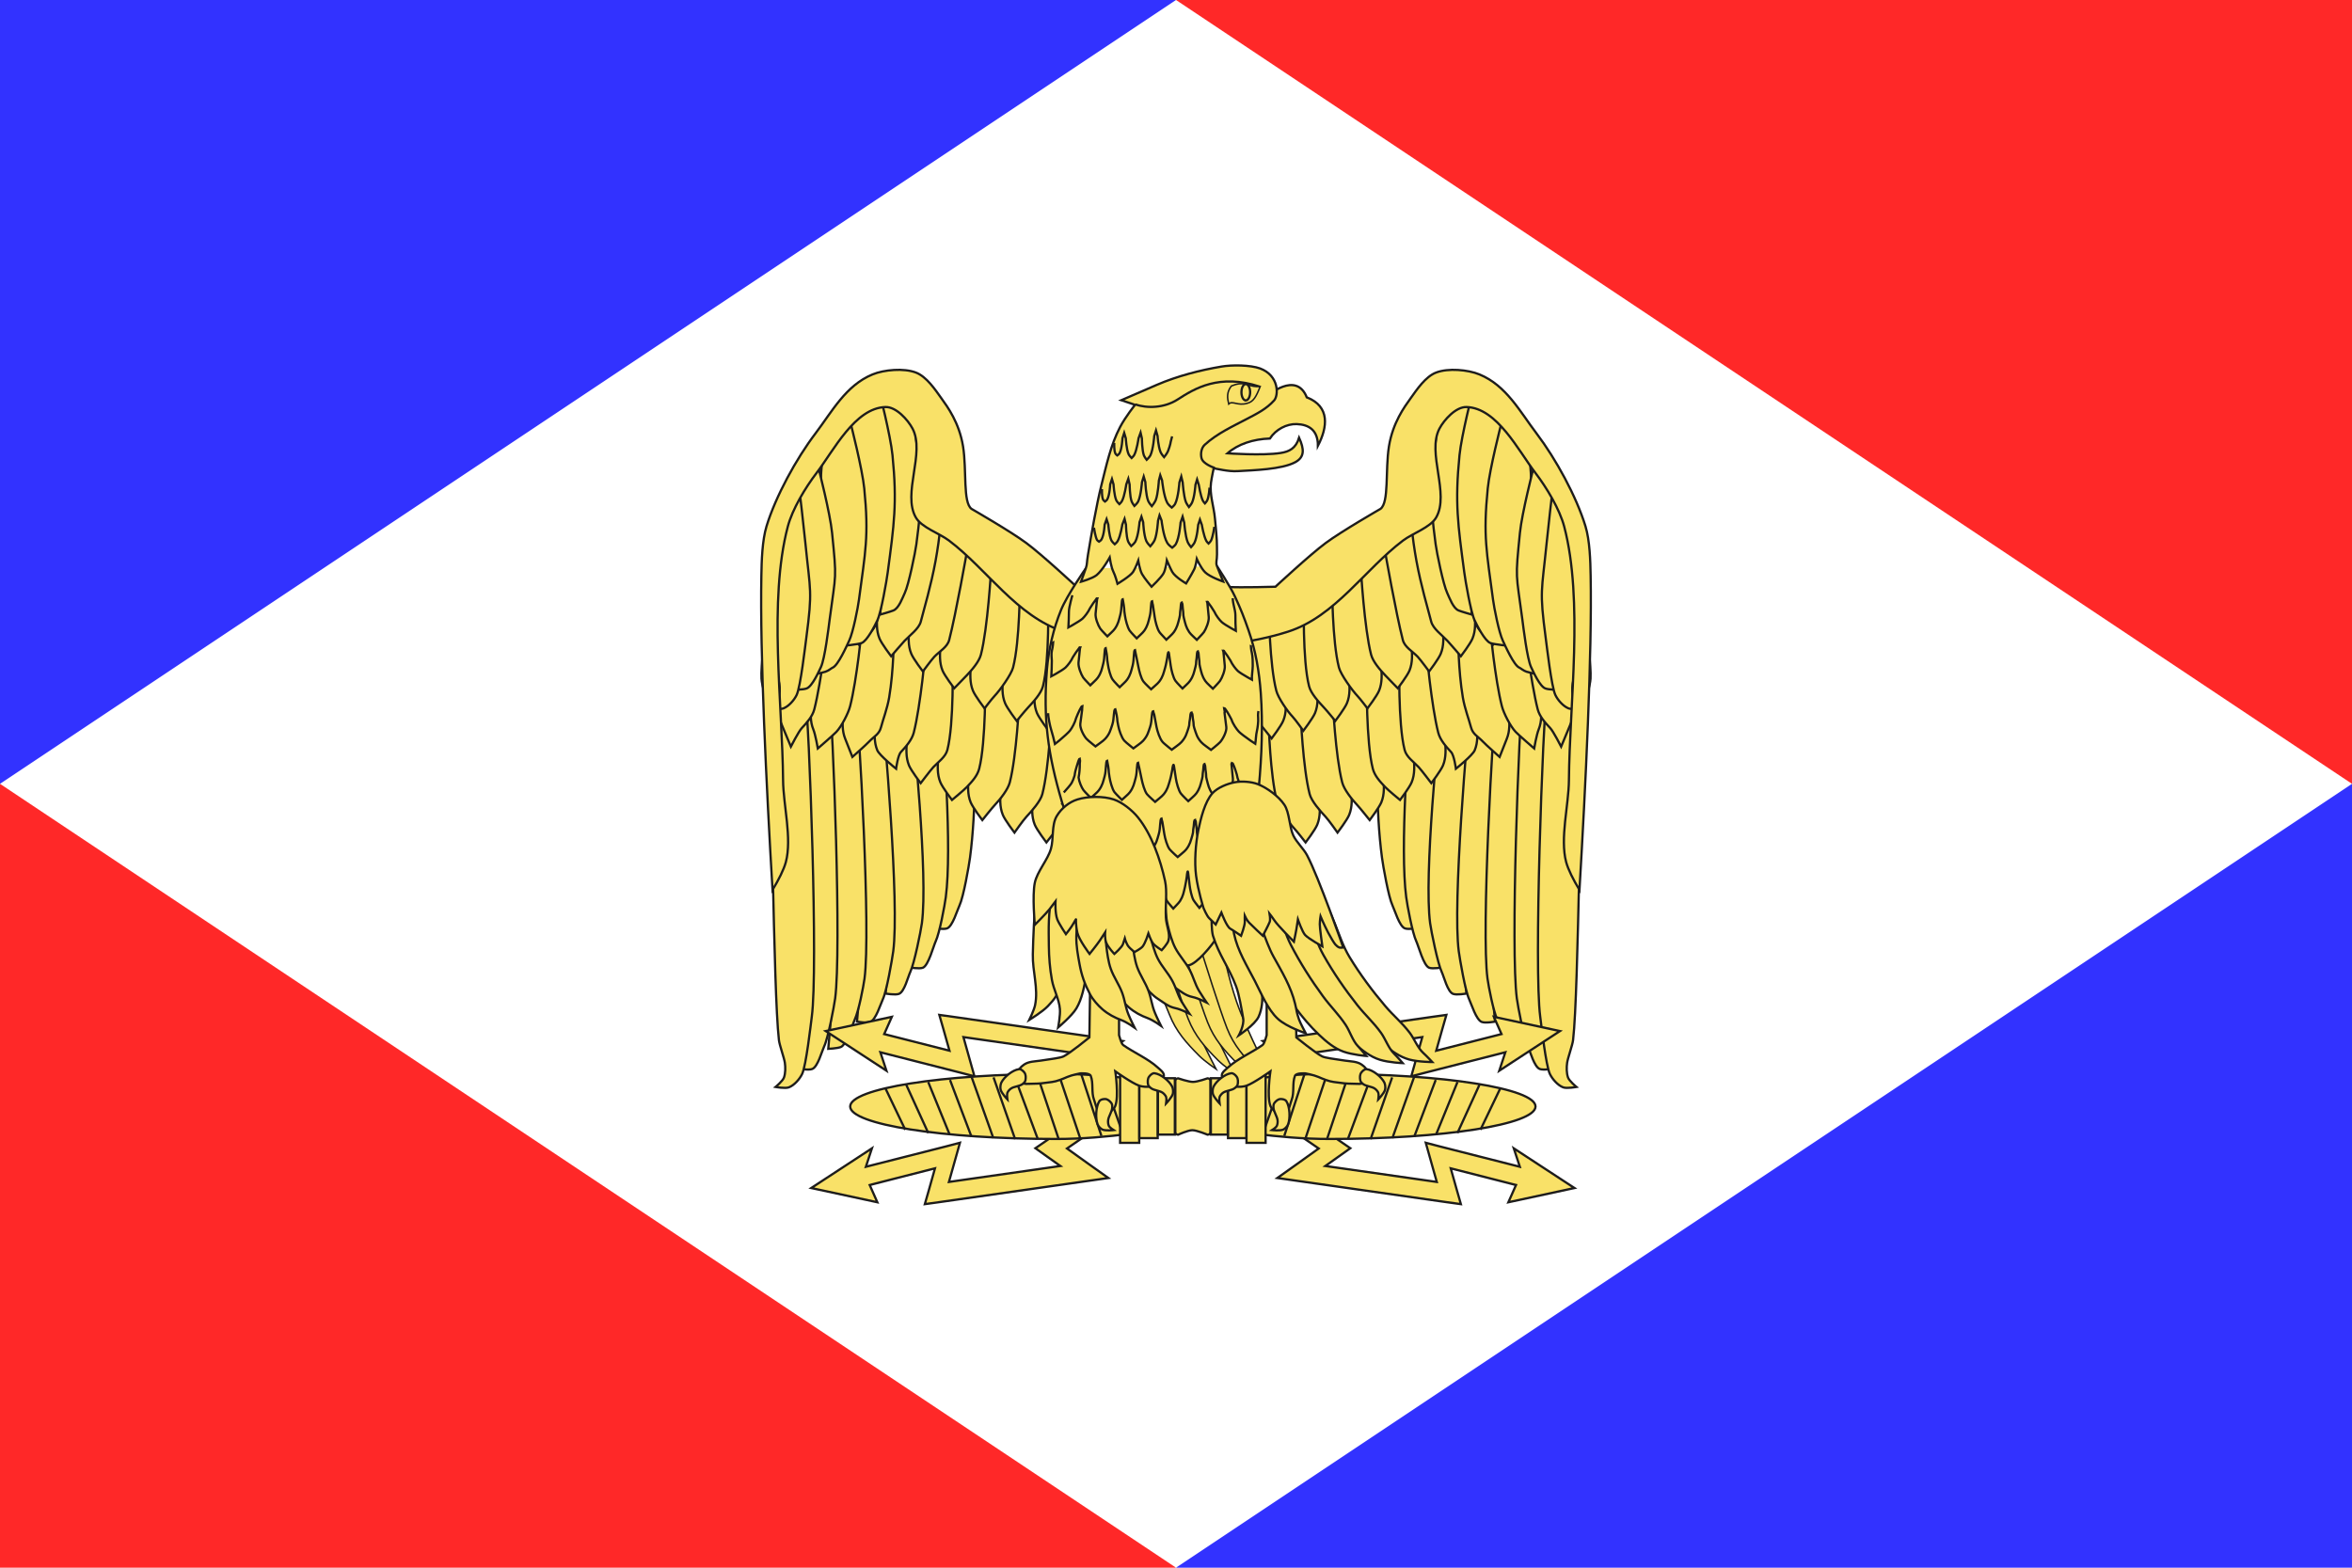<?xml version="1.0" encoding="UTF-8" standalone="no"?>
<!-- Created with Inkscape (http://www.inkscape.org/) -->

<svg
   width="150mm"
   height="100mm"
   viewBox="0 0 150 100"
   version="1.1"
   id="svg5"
   inkscape:version="1.2 (dc2aedaf03, 2022-05-15)"
   sodipodi:docname="gallicempire.svg"
   xmlns:inkscape="http://www.inkscape.org/namespaces/inkscape"
   xmlns:sodipodi="http://sodipodi.sourceforge.net/DTD/sodipodi-0.dtd"
   xmlns="http://www.w3.org/2000/svg"
   xmlns:svg="http://www.w3.org/2000/svg">
  <sodipodi:namedview
     id="namedview7"
     pagecolor="#ffffff"
     bordercolor="#666666"
     borderopacity="1.0"
     inkscape:showpageshadow="2"
     inkscape:pageopacity="0.0"
     inkscape:pagecheckerboard="0"
     inkscape:deskcolor="#d1d1d1"
     inkscape:document-units="mm"
     showgrid="false"
     inkscape:zoom="1.0544998"
     inkscape:cx="234.23428"
     inkscape:cy="334.75588"
     inkscape:window-width="1920"
     inkscape:window-height="1017"
     inkscape:window-x="-8"
     inkscape:window-y="-8"
     inkscape:window-maximized="1"
     inkscape:current-layer="layer1" />
  <defs
     id="defs2" />
  <g
     inkscape:label="Layer 1"
     inkscape:groupmode="layer"
     id="layer1"
     transform="translate(-10.645,-60.678)">
    <rect
       style="fill:#ffffff;stroke:none;stroke-width:5"
       id="rect546"
       width="150"
       height="100"
       x="10.645"
       y="60.678" />
    <path
       style="fill:#3232ff;stroke:none;stroke-width:0.265px;stroke-linecap:butt;stroke-linejoin:miter;stroke-opacity:1;fill-opacity:1"
       d="m 10.645,110.678 75,-50 -75,4e-6 z"
       id="path462" />
    <path
       style="fill:#ff2828;stroke:none;stroke-width:0.265px;stroke-linecap:butt;stroke-linejoin:miter;stroke-opacity:1;fill-opacity:1"
       d="m 160.645,110.678 -75,-50 75,4e-6 z"
       id="path462-3" />
    <path
       style="fill:#ff2828;stroke:none;stroke-width:0.265px;stroke-linecap:butt;stroke-linejoin:miter;stroke-opacity:1;fill-opacity:1"
       d="m 10.645,110.678 75,50 -75,-1e-5 z"
       id="path462-9" />
    <path
       style="fill:#3232ff;stroke:none;stroke-width:0.265px;stroke-linecap:butt;stroke-linejoin:miter;stroke-opacity:1;fill-opacity:1"
       d="M 160.645,110.678 85.645,160.678 H 160.645 Z"
       id="path462-6" />
    <g
       id="g2838">
      <path
         d="m 70.151,106.488 c 0.372,3.212 0.153,7.172 0.258,10.395 0.013,0.387 -0.212,2.994 -0.212,2.994 0,0 0.617,0.109 0.852,0.02 0.353,-0.136 0.643,-1.158 0.793,-1.472 0.251,-0.536 0.597,-2.511 0.666,-3.037 0.405,-3.04 0.385,-7.169 0.082,-10.236 -0.124,-1.247 -0.859,-4.112 -0.859,-4.112 l -1.671,1.125 c 0,0 -0.284,1.929 -0.232,2.759 0.029,0.476 0.268,1.092 0.323,1.565 z"
         id="path2186"
         style="fill:#f9e168;fill-opacity:1;stroke:#1d1c1b;stroke-width:0.144;stroke-miterlimit:10" />
      <path
         d="m 68.104,105.892 c 0.372,3.212 0.388,10.289 0.761,13.505 0.036,0.314 -0.212,2.991 -0.212,2.991 0,0 0.617,0.109 0.849,0.02 0.353,-0.136 0.669,-1.363 0.816,-1.681 0.251,-0.533 0.578,-2.299 0.646,-2.825 0.402,-3.044 -0.118,-10.279 -0.421,-13.343 -0.127,-1.251 -0.859,-4.116 -0.859,-4.116 l -1.671,1.125 c 0,0 -0.284,1.929 -0.232,2.759 0.029,0.476 0.268,1.092 0.323,1.565 z"
         id="path2188"
         style="fill:#f9e168;fill-opacity:1;stroke:#1d1c1b;stroke-width:0.144;stroke-miterlimit:10" />
      <path
         d="m 66.185,105.79 c 0.372,3.212 0.78,12.059 1.156,15.271 0.036,0.318 -0.216,2.994 -0.216,2.994 0,0 0.62,0.109 0.852,0.02 0.353,-0.136 0.574,-1.085 0.725,-1.403 0.251,-0.533 0.666,-2.581 0.738,-3.107 0.401,-3.04 -0.513,-12.046 -0.816,-15.112 -0.127,-1.247 -0.859,-4.112 -0.859,-4.112 l -1.671,1.125 c 0,0 -0.284,1.929 -0.232,2.759 0.029,0.473 0.268,1.088 0.323,1.565 z"
         id="path2190"
         style="fill:#f9e168;fill-opacity:1;stroke:#1d1c1b;stroke-width:0.144;stroke-miterlimit:10" />
      <path
         d="m 64.337,105.793 c 0.372,3.212 0.803,13.849 1.175,17.061 0.036,0.314 -0.212,2.991 -0.212,2.991 0,0 0.617,0.112 0.849,0.02 0.353,-0.136 0.65,-1.122 0.797,-1.439 0.251,-0.533 0.594,-2.541 0.666,-3.067 0.402,-3.044 -0.532,-13.835 -0.839,-16.899 -0.124,-1.25 -0.855,-4.116 -0.855,-4.116 l -1.671,1.125 c 0,0 -0.284,1.929 -0.232,2.759 0.026,0.476 0.268,1.092 0.323,1.565 z"
         id="path2192"
         style="fill:#f9e168;fill-opacity:1;stroke:#1d1c1b;stroke-width:0.144;stroke-miterlimit:10" />
      <path
         d="m 62.718,105.565 c 0.372,3.212 0.591,15.811 0.963,19.026 0.036,0.314 -0.212,2.991 -0.212,2.991 0,0 0.568,-0.026 0.8,-0.116 0.353,-0.136 0.738,-1.436 0.888,-1.754 0.251,-0.533 0.552,-2.091 0.624,-2.617 0.402,-3.044 -0.32,-15.801 -0.624,-18.867 -0.124,-1.247 -0.859,-4.112 -0.859,-4.112 l -1.672,1.125 c 0,0 -0.281,1.929 -0.232,2.759 0.029,0.476 0.268,1.092 0.323,1.565 z"
         id="path2194"
         style="fill:#f9e168;fill-opacity:1;stroke:#1d1c1b;stroke-width:0.144;stroke-miterlimit:10" />
      <path
         d="m 61.059,105.591 c 0.372,3.212 0.379,17.051 0.751,20.264 0.036,0.314 -0.212,2.991 -0.212,2.991 0,0 0.617,0.112 0.849,0.02 0.353,-0.136 0.61,-1.118 0.757,-1.436 0.255,-0.533 0.633,-2.544 0.705,-3.07 0.401,-3.044 -0.108,-17.038 -0.415,-20.105 -0.124,-1.247 -0.855,-4.112 -0.855,-4.112 l -1.671,1.125 c 0,0 -0.284,1.929 -0.232,2.759 0.026,0.476 0.268,1.092 0.323,1.565 z"
         id="path2196"
         style="fill:#f9e168;fill-opacity:1;stroke:#1d1c1b;stroke-width:0.144;stroke-miterlimit:10" />
      <path
         d="m 59.531,105.532 c 0.372,3.212 0.415,18.279 0.79,21.491 0.036,0.318 0.333,1.131 0.379,1.446 0.042,0.294 0.042,0.655 -0.055,0.94 -0.075,0.222 -0.539,0.605 -0.539,0.605 0,0 0.62,0.112 0.852,0.023 0.353,-0.136 0.695,-0.539 0.846,-0.857 0.251,-0.533 0.545,-3.126 0.614,-3.652 0.405,-3.04 -0.144,-18.265 -0.447,-21.329 -0.124,-1.251 -0.859,-4.116 -0.859,-4.116 l -1.671,1.125 c 0,0 -0.284,1.929 -0.232,2.759 0.029,0.476 0.268,1.092 0.323,1.565 z"
         id="path2198"
         style="fill:#f9e168;fill-opacity:1;stroke:#1d1c1b;stroke-width:0.144;stroke-miterlimit:10" />
      <path
         d="m 88.042,107.384 c 0,0 -0.784,3.441 -0.898,4.946 -0.039,0.546 -0.082,1.095 0.134,1.614 0.134,0.331 0.741,1.131 0.741,1.131 0,0 0.757,-0.625 0.953,-0.834 0.336,-0.354 0.353,-0.606 0.47,-1.059 0.434,-1.681 0.93,-5.697 0.93,-5.697 l -0.862,-2.038 z"
         id="path2200"
         style="fill:#f9e168;fill-opacity:1;stroke:#1d1c1b;stroke-width:0.144;stroke-miterlimit:10" />
      <path
         d="m 85.89,107.378 c 0,0 -0.783,3.441 -0.894,4.946 -0.042,0.546 -0.082,1.095 0.131,1.614 0.134,0.331 0.741,1.131 0.741,1.131 0,0 0.761,-0.625 0.953,-0.83 0.336,-0.354 0.356,-0.606 0.473,-1.062 0.434,-1.677 0.927,-5.694 0.927,-5.694 l -0.862,-2.041 z"
         id="path2202"
         style="fill:#f9e168;fill-opacity:1;stroke:#1d1c1b;stroke-width:0.144;stroke-miterlimit:10" />
      <path
         d="m 83.719,107.404 c 0,0 -0.787,3.444 -0.898,4.946 -0.042,0.546 -0.082,1.098 0.131,1.614 0.137,0.331 0.744,1.131 0.744,1.131 0,0 0.757,-0.625 0.953,-0.83 0.333,-0.354 0.353,-0.606 0.47,-1.062 0.434,-1.677 0.927,-5.694 0.927,-5.694 l -0.862,-2.041 z"
         id="path2204"
         style="fill:#f9e168;fill-opacity:1;stroke:#1d1c1b;stroke-width:0.144;stroke-miterlimit:10" />
      <path
         d="m 81.574,107.328 c 0,0 -0.787,3.441 -0.898,4.946 -0.039,0.546 -0.082,1.095 0.131,1.614 0.137,0.331 0.744,1.131 0.744,1.131 0,0 0.757,-0.625 0.953,-0.83 0.336,-0.354 0.712,-1.095 0.829,-1.548 0.434,-1.681 0.571,-5.207 0.571,-5.207 l -0.862,-2.041 z"
         id="path2206"
         style="fill:#f9e168;fill-opacity:1;stroke:#1d1c1b;stroke-width:0.144;stroke-miterlimit:10" />
      <path
         d="m 79.426,107.216 c 0,0 -0.784,3.444 -0.895,4.946 -0.042,0.546 -0.082,1.098 0.131,1.618 0.134,0.327 0.741,1.131 0.741,1.131 0,0 0.617,-0.777 0.813,-0.983 0.333,-0.354 0.819,-1.072 0.937,-1.528 0.434,-1.677 0.604,-5.078 0.604,-5.078 l -0.862,-2.041 z"
         id="path2208"
         style="fill:#f9e168;fill-opacity:1;stroke:#1d1c1b;stroke-width:0.144;stroke-miterlimit:10" />
      <path
         d="m 77.402,106.726 c 0,0 -0.784,3.441 -0.898,4.946 -0.039,0.546 -0.078,1.095 0.134,1.614 0.134,0.331 0.741,1.131 0.741,1.131 0,0 0.539,-0.695 0.731,-0.9 0.336,-0.354 0.983,-1.284 1.1,-1.737 0.434,-1.681 0.522,-4.949 0.522,-4.949 l -0.862,-2.041 z"
         id="path2210"
         style="fill:#f9e168;fill-opacity:1;stroke:#1d1c1b;stroke-width:0.144;stroke-miterlimit:10" />
      <path
         d="m 75.368,106.097 c 0,0 -0.787,3.441 -0.898,4.946 -0.042,0.546 -0.082,1.095 0.131,1.615 0.134,0.331 0.741,1.131 0.741,1.131 0,0 0.571,-0.811 0.767,-1.016 0.333,-0.357 0.895,-0.986 1.012,-1.442 0.434,-1.677 0.575,-5.128 0.575,-5.128 L 76.834,104.162 Z"
         id="path2212"
         style="fill:#f9e168;fill-opacity:1;stroke:#1d1c1b;stroke-width:0.144;stroke-miterlimit:10" />
      <path
         d="m 73.318,105.297 c 0,0 -0.787,3.444 -0.898,4.946 -0.042,0.546 -0.082,1.098 0.131,1.618 0.137,0.328 0.741,1.131 0.741,1.131 0,0 0.617,-0.774 0.813,-0.983 0.336,-0.354 0.823,-0.969 0.94,-1.423 0.434,-1.681 0.601,-5.184 0.601,-5.184 l -0.862,-2.041 z"
         id="path2214"
         style="fill:#f9e168;fill-opacity:1;stroke:#1d1c1b;stroke-width:0.144;stroke-miterlimit:10" />
      <path
         d="m 71.379,104.016 c 0,0 -0.784,3.444 -0.894,4.946 -0.042,0.546 -0.082,1.098 0.131,1.614 0.134,0.331 0.741,1.131 0.741,1.131 0,0 0.761,-0.625 0.953,-0.83 0.336,-0.354 0.666,-0.711 0.784,-1.165 0.434,-1.681 0.385,-5.694 0.385,-5.694 L 72.848,102.081 Z"
         id="path2216"
         style="fill:#f9e168;fill-opacity:1;stroke:#1d1c1b;stroke-width:0.144;stroke-miterlimit:10" />
      <path
         d="m 69.384,102.941 c 0,0 -0.787,3.444 -0.898,4.946 -0.039,0.546 -0.082,1.098 0.131,1.618 0.137,0.328 0.744,1.131 0.744,1.131 0,0 0.614,-0.814 0.806,-1.022 0.336,-0.354 0.78,-0.648 0.898,-1.102 0.434,-1.681 0.33,-5.618 0.33,-5.618 l -0.545,-1.889 z"
         id="path2218"
         style="fill:#f9e168;fill-opacity:1;stroke:#1d1c1b;stroke-width:0.144;stroke-miterlimit:10" />
      <path
         d="m 67.357,101.972 c 0,0 -0.784,3.444 -0.895,4.946 -0.042,0.546 -0.082,1.098 0.131,1.615 0.134,0.331 1.201,1.181 1.201,1.181 0,0 0.111,-0.86 0.307,-1.065 0.333,-0.354 0.702,-0.781 0.819,-1.234 0.434,-1.681 0.767,-5.336 0.767,-5.336 l -0.862,-2.041 z"
         id="path2220"
         style="fill:#f9e168;fill-opacity:1;stroke:#1d1c1b;stroke-width:0.144;stroke-miterlimit:10" />
      <path
         d="m 65.313,101.241 c 0,0 -0.784,3.444 -0.898,4.946 -0.039,0.546 -0.078,1.098 0.134,1.618 0.134,0.327 0.457,1.158 0.457,1.158 0,0 0.862,-0.761 1.055,-0.969 0.336,-0.354 0.653,-0.47 0.771,-0.926 0.124,-0.48 0.395,-1.181 0.519,-1.896 0.3,-1.783 0.294,-3.824 0.294,-3.824 l -0.862,-2.041 z"
         id="path2222"
         style="fill:#f9e168;fill-opacity:1;stroke:#1d1c1b;stroke-width:0.144;stroke-miterlimit:10" />
      <path
         d="m 63.279,100.649 c 0,0 -0.783,3.441 -0.894,4.946 -0.042,0.546 -0.082,1.095 0.131,1.614 0.134,0.331 0.287,1.211 0.287,1.211 0,0 0.986,-0.85 1.179,-1.055 0.336,-0.354 0.761,-1.181 0.878,-1.634 0.434,-1.681 0.751,-4.979 0.751,-4.979 l -0.862,-2.038 z"
         id="path2224"
         style="fill:#f9e168;fill-opacity:1;stroke:#1d1c1b;stroke-width:0.144;stroke-miterlimit:10" />
      <path
         d="m 61.177,100.126 c 0,0 -0.787,3.441 -0.898,4.946 -0.039,0.546 -0.082,1.095 0.131,1.614 0.137,0.331 0.673,1.618 0.673,1.618 0,0 0.499,-0.976 0.695,-1.181 0.333,-0.354 0.682,-0.744 0.8,-1.198 0.434,-1.681 0.93,-5.697 0.93,-5.697 l -0.862,-2.038 z"
         id="path2226"
         style="fill:#f9e168;fill-opacity:1;stroke:#1d1c1b;stroke-width:0.144;stroke-miterlimit:10" />
      <path
         d="m 88.186,100.258 c 0,0 -0.787,3.444 -0.898,4.946 -0.042,0.546 -0.082,1.098 0.131,1.618 0.137,0.327 0.741,1.131 0.741,1.131 0,0 0.761,-0.629 0.957,-0.834 0.333,-0.354 0.353,-0.605 0.47,-1.059 0.434,-1.681 0.927,-5.697 0.927,-5.697 L 89.651,98.323 Z"
         id="path2228"
         style="fill:#f9e168;fill-opacity:1;stroke:#1d1c1b;stroke-width:0.144;stroke-miterlimit:10" />
      <path
         d="m 86.034,100.252 c 0,0 -0.787,3.444 -0.898,4.946 -0.039,0.546 -0.082,1.098 0.131,1.618 0.137,0.327 0.744,1.131 0.744,1.131 0,0 0.757,-0.625 0.953,-0.834 0.333,-0.354 0.353,-0.605 0.47,-1.059 0.434,-1.681 0.93,-5.697 0.93,-5.697 l -0.862,-2.041 z"
         id="path2230"
         style="fill:#f9e168;fill-opacity:1;stroke:#1d1c1b;stroke-width:0.144;stroke-miterlimit:10" />
      <path
         d="m 83.86,100.281 c 0,0 -0.784,3.441 -0.898,4.946 -0.039,0.546 -0.078,1.095 0.134,1.614 0.134,0.331 0.741,1.131 0.741,1.131 0,0 0.761,-0.625 0.953,-0.834 0.336,-0.354 0.353,-0.605 0.47,-1.059 0.437,-1.681 0.93,-5.697 0.93,-5.697 l -0.862,-2.038 z"
         id="path2232"
         style="fill:#f9e168;fill-opacity:1;stroke:#1d1c1b;stroke-width:0.144;stroke-miterlimit:10" />
      <path
         d="m 81.718,100.202 c 0,0 -0.787,3.444 -0.898,4.946 -0.042,0.546 -0.082,1.098 0.131,1.618 0.134,0.327 0.741,1.131 0.741,1.131 0,0 0.343,-0.725 0.536,-0.933 0.336,-0.354 0.731,-0.85 0.849,-1.304 0.434,-1.681 0.934,-5.465 0.934,-5.465 l -0.826,-1.929 z"
         id="path2234"
         style="fill:#f9e168;fill-opacity:1;stroke:#1d1c1b;stroke-width:0.144;stroke-miterlimit:10" />
      <path
         d="m 79.57,100.093 c 0,0 -0.787,3.444 -0.898,4.946 -0.039,0.546 -0.082,1.098 0.134,1.614 0.134,0.331 0.741,1.131 0.741,1.131 0,0 0.568,-0.725 0.761,-0.93 0.336,-0.354 0.751,-1.168 0.868,-1.621 0.434,-1.681 0.369,-5.148 0.369,-5.148 l -0.555,-1.83 z"
         id="path2236"
         style="fill:#f9e168;fill-opacity:1;stroke:#1d1c1b;stroke-width:0.144;stroke-miterlimit:10" />
      <path
         d="m 77.546,99.6 c 0,0 -0.787,3.444 -0.898,4.946 -0.042,0.546 -0.082,1.098 0.131,1.618 0.137,0.327 0.744,1.131 0.744,1.131 0,0 0.493,-0.695 0.686,-0.9 0.336,-0.354 0.921,-1.201 1.038,-1.654 0.434,-1.681 0.467,-5.035 0.467,-5.035 L 78.924,98.111 Z"
         id="path2238"
         style="fill:#f9e168;fill-opacity:1;stroke:#1d1c1b;stroke-width:0.144;stroke-miterlimit:10" />
      <path
         d="m 75.509,98.971 c 0,0 -0.784,3.444 -0.898,4.946 -0.039,0.546 -0.082,1.098 0.134,1.618 0.134,0.327 0.741,1.131 0.741,1.131 0,0 0.532,-0.655 0.728,-0.86 0.333,-0.354 0.826,-0.893 0.944,-1.35 0.434,-1.677 0.326,-5.492 0.326,-5.492 l -0.506,-1.929 z"
         id="path2240"
         style="fill:#f9e168;fill-opacity:1;stroke:#1d1c1b;stroke-width:0.144;stroke-miterlimit:10" />
      <path
         d="m 73.459,98.174 c 0,0 -0.784,3.444 -0.898,4.946 -0.039,0.546 -0.078,1.098 0.134,1.615 0.134,0.331 0.741,1.131 0.741,1.131 0,0 0.444,-0.589 0.637,-0.794 0.336,-0.354 1.064,-1.36 1.182,-1.816 0.434,-1.677 0.431,-5.204 0.431,-5.204 l -0.757,-1.813 z"
         id="path2242"
         style="fill:#f9e168;fill-opacity:1;stroke:#1d1c1b;stroke-width:0.144;stroke-miterlimit:10" />
      <path
         d="m 71.523,96.894 c 0,0 -0.787,3.441 -0.898,4.946 -0.039,0.546 -0.082,1.095 0.131,1.614 0.137,0.331 0.744,1.131 0.744,1.131 0,0 0.607,-0.625 0.803,-0.83 0.333,-0.354 0.784,-0.867 0.901,-1.32 0.434,-1.681 0.65,-5.439 0.65,-5.439 l -0.865,-2.038 z"
         id="path2244"
         style="fill:#f9e168;fill-opacity:1;stroke:#1d1c1b;stroke-width:0.144;stroke-miterlimit:10" />
      <path
         d="m 69.528,95.818 c 0,0 -0.787,3.444 -0.898,4.946 -0.042,0.546 -0.082,1.098 0.131,1.614 0.134,0.331 0.741,1.131 0.741,1.131 0,0 0.536,-0.731 0.728,-0.936 0.336,-0.354 0.833,-0.615 0.95,-1.072 0.434,-1.677 1.13,-5.631 1.13,-5.631 l -1.316,-1.988 z"
         id="path2246"
         style="fill:#f9e168;fill-opacity:1;stroke:#1d1c1b;stroke-width:0.144;stroke-miterlimit:10" />
      <path
         d="m 67.5,94.849 c 0,0 -0.787,3.441 -0.898,4.946 -0.039,0.546 -0.082,1.095 0.134,1.614 0.134,0.331 0.741,1.131 0.741,1.131 0,0 0.659,-0.777 0.855,-0.983 0.333,-0.354 0.921,-0.774 1.038,-1.231 0.222,-0.86 0.65,-2.293 0.94,-3.867 0.274,-1.492 0.415,-3.15 0.415,-3.15 L 68.97,92.914 Z"
         id="path2248"
         style="fill:#f9e168;fill-opacity:1;stroke:#1d1c1b;stroke-width:0.144;stroke-miterlimit:10" />
      <path
         d="m 65.457,94.118 c 0,0 -0.787,3.441 -0.898,4.946 -0.042,0.546 -0.082,1.095 0.131,1.615 0.137,0.331 0.744,1.131 0.744,1.131 0,0 0.558,-0.625 0.751,-0.83 0.336,-0.354 0.356,-0.605 0.473,-1.059 0.434,-1.681 1.13,-5.697 1.13,-5.697 l -0.865,-2.041 z"
         id="path2250"
         style="fill:#f9e168;fill-opacity:1;stroke:#1d1c1b;stroke-width:0.144;stroke-miterlimit:10" />
      <path
         d="m 63.423,93.522 c 0,0 -0.787,3.444 -0.898,4.946 -0.039,0.546 -0.082,1.098 0.131,1.618 0.137,0.327 0.744,1.131 0.744,1.131 0,0 0.757,-0.629 0.953,-0.834 0.333,-0.354 0.353,-0.605 0.47,-1.059 0.434,-1.681 0.93,-5.697 0.93,-5.697 l -0.865,-2.041 z"
         id="path2252"
         style="fill:#f9e168;fill-opacity:1;stroke:#1d1c1b;stroke-width:0.144;stroke-miterlimit:10" />
      <path
         d="m 61.32,93 c 0,0 -0.787,3.444 -0.898,4.946 -0.042,0.546 -0.082,1.098 0.131,1.618 0.134,0.327 0.741,1.131 0.741,1.131 0,0 0.761,-0.629 0.957,-0.834 0.333,-0.354 0.353,-0.605 0.47,-1.059 0.434,-1.681 0.927,-5.697 0.927,-5.697 l -0.862,-2.041 z"
         id="path2254"
         style="fill:#f9e168;fill-opacity:1;stroke:#1d1c1b;stroke-width:0.144;stroke-miterlimit:10" />
      <path
         d="m 66.661,90.274 c 0.375,3.216 -0.046,3.404 0.326,6.617 0.036,0.318 -0.212,2.991 -0.212,2.991 0,0 0.607,-0.169 0.842,-0.261 0.353,-0.136 0.581,-0.801 0.731,-1.118 0.251,-0.533 0.669,-2.581 0.738,-3.107 0.401,-3.04 0.32,-3.391 0.013,-6.455 -0.124,-1.247 -0.555,-3.461 -0.555,-3.461 l -1.975,0.473 c 0,0 -0.281,1.925 -0.232,2.756 0.029,0.477 0.268,1.092 0.323,1.565 z"
         id="path2256"
         style="fill:#f9e168;fill-opacity:1;stroke:#1d1c1b;stroke-width:0.144;stroke-miterlimit:10" />
      <path
         d="m 65.127,91.045 c 0.372,3.216 -0.339,4.423 0.033,7.639 0.039,0.314 -0.806,3.199 -0.806,3.199 0,0 1.012,-0.096 1.244,-0.189 0.353,-0.136 0.849,-1.122 0.999,-1.439 0.251,-0.533 0.594,-2.541 0.663,-3.067 0.405,-3.044 0.61,-4.413 0.304,-7.477 -0.124,-1.247 -0.855,-4.116 -0.855,-4.116 l -1.672,1.128 c 0,0 -0.284,1.925 -0.235,2.756 0.029,0.476 0.271,1.092 0.326,1.565 z"
         id="path2258"
         style="fill:#f9e168;fill-opacity:1;stroke:#1d1c1b;stroke-width:0.144;stroke-miterlimit:10" />
      <path
         d="m 63.325,93.165 c 0.375,3.212 -0.369,4.039 0.003,7.252 0.036,0.318 -1.006,3.305 -1.006,3.305 0,0 0.539,-0.063 0.963,-0.195 0.206,-0.066 0.382,-0.228 0.457,-0.258 0.353,-0.136 0.911,-1.409 1.061,-1.727 0.251,-0.533 0.555,-2.094 0.624,-2.62 0.402,-3.04 0.643,-4.026 0.336,-7.09 -0.124,-1.251 -0.859,-4.116 -0.859,-4.116 l -1.671,1.125 c 0,0 -0.281,1.929 -0.232,2.759 0.029,0.476 0.268,1.092 0.323,1.565 z"
         id="path2260"
         style="fill:#f9e168;fill-opacity:1;stroke:#1d1c1b;stroke-width:0.144;stroke-miterlimit:10" />
      <path
         d="m 61.271,95.997 c 0.375,3.212 -0.186,2.471 0.186,5.687 0.039,0.314 -0.212,2.991 -0.212,2.991 0,0 0.614,0.007 0.846,-0.083 0.356,-0.136 0.757,-1.045 0.908,-1.36 0.252,-0.536 0.49,-2.518 0.558,-3.044 0.401,-3.044 0.46,-2.461 0.153,-5.528 -0.124,-1.247 -0.859,-4.112 -0.859,-4.112 l -1.671,1.125 c 0,0 -0.281,1.925 -0.232,2.759 0.029,0.473 0.268,1.089 0.323,1.565 z"
         id="path2262"
         style="fill:#f9e168;fill-opacity:1;stroke:#1d1c1b;stroke-width:0.144;stroke-miterlimit:10" />
      <path
         d="m 59.698,99.951 c 0.375,3.216 -0.101,-0.311 0.271,2.901 0.036,0.314 0.333,1.131 0.379,1.446 0.042,0.294 0.042,0.655 -0.052,0.936 -0.078,0.225 -0.539,0.609 -0.539,0.609 0,0 0.617,0.112 0.849,0.023 0.353,-0.139 0.695,-0.539 0.846,-0.857 0.251,-0.533 0.545,-3.126 0.617,-3.652 0.402,-3.04 0.251,-2.918 -0.055,-5.985 -0.124,-1.247 -0.362,-3.252 -0.362,-3.252 l -2.044,3.51 c 0,0 -0.281,1.925 -0.232,2.756 0.029,0.476 0.268,1.092 0.323,1.565 z"
         id="path2264"
         style="fill:#f9e168;fill-opacity:1;stroke:#1d1c1b;stroke-width:0.144;stroke-miterlimit:10" />
      <path
         d="m 90.738,102.091 c -2.524,0.093 -5.148,0.003 -7.512,-0.218 -1.711,-0.159 -3.327,-0.453 -4.737,-0.906 -3.003,-0.969 -4.877,-3.963 -7.323,-5.809 -0.614,-0.463 -1.747,-0.834 -2.112,-1.469 -0.878,-1.528 0.607,-4.122 -0.212,-5.674 -0.297,-0.559 -1.045,-1.396 -1.73,-1.373 -1.949,0.063 -3.297,2.776 -4.388,4.202 -0.718,0.94 -1.548,2.316 -1.838,3.427 -1.237,4.701 -0.339,11.321 -0.3,16.174 0.01,1.571 0.581,3.712 0.176,5.227 -0.134,0.49 -0.46,1.128 -0.849,1.777 -0.392,-6.643 -0.806,-15.083 -0.712,-20.039 0.016,-0.956 0.052,-2.25 0.33,-3.166 0.581,-1.902 1.89,-4.297 3.121,-5.919 1.058,-1.393 1.926,-3.057 3.637,-3.762 0.372,-0.156 0.872,-0.255 1.371,-0.285 v 0 c 0.499,-0.03 1.006,0.017 1.391,0.162 0.682,0.258 1.237,1.092 1.636,1.651 0.385,0.536 1.133,1.545 1.378,3.067 0.242,1.525 -0.02,3.566 0.539,3.98 0,0 2.491,1.432 3.493,2.177 1.006,0.744 3.206,2.789 3.206,2.789 0,0 2.174,0.066 3.102,0.013 1.257,-0.069 2.899,-0.397 4.153,-0.486 1.427,-0.103 3.111,2.29 4.789,2.309 z"
         id="path2266"
         style="fill:#f9e168;fill-opacity:1;stroke:#1d1c1b;stroke-width:0.144;stroke-miterlimit:10" />
      <polygon
         points="368.966,578.935 331.454,604.372 326.527,595.676 357.727,574.544 345.581,566.018 334.795,558.454 347.507,556.698 429.269,545.197 436.573,544.206 434.365,551.77 430.939,563.723 467.149,554.658 462.902,545.254 499.565,553.016 465.903,574.629 469.272,564.573 425.051,575.648 417.095,577.688 419.529,569.19 423.21,556.302 361.407,564.998 369.022,570.323 375.251,574.714 "
         id="polygon2270"
         style="fill:#f9e168;fill-opacity:1;stroke:#1d1c1b;stroke-width:1.24;stroke-miterlimit:10"
         transform="matrix(-0.115,0,0,0.117,120.757,61.745)" />
      <polygon
         points="377.007,612.644 339.494,587.234 334.568,595.902 365.767,617.034 353.649,625.561 342.835,633.124 355.547,634.908 437.31,646.381 444.613,647.372 442.405,639.809 438.979,627.854 475.189,636.947 470.942,646.353 507.605,638.591 473.943,616.949 477.313,627.005 433.091,615.958 425.136,613.918 427.57,622.416 431.251,635.276 369.447,626.58 377.063,621.255 383.292,616.893 "
         id="polygon2272"
         style="fill:#f9e168;fill-opacity:1;stroke:#1d1c1b;stroke-width:1.24;stroke-miterlimit:10"
         transform="matrix(-0.115,0,0,0.117,120.757,61.745)" />
      <path
         d="m 86.743,130.019 c -2.324,-0.327 -5.377,-0.84 -8.733,-0.84 v 0 c -7.257,0 -13.144,0.933 -13.144,2.081 0,1.145 5.886,2.071 13.144,2.071 3.356,0 6.412,-0.592 8.736,-0.92 z"
         id="path2274"
         style="fill:#f9e168;fill-opacity:1;stroke:#1d1c1b;stroke-width:0.144;stroke-miterlimit:10" />
      <line
         style="fill:#f9e168;fill-opacity:1;stroke:#1d1c1b;stroke-width:0.144;stroke-miterlimit:10"
         id="line2276"
         y2="133.119"
         x2="82.297"
         y1="129.387"
         x1="80.985"
         stroke-miterlimit="10" />
      <line
         style="fill:#f9e168;fill-opacity:1;stroke:#1d1c1b;stroke-width:0.144;stroke-miterlimit:10"
         id="line2278"
         y2="129.241"
         x2="79.615"
         y1="133.135"
         x1="80.888"
         stroke-miterlimit="10" />
      <line
         style="fill:#f9e168;fill-opacity:1;stroke:#1d1c1b;stroke-width:0.144;stroke-miterlimit:10"
         id="line2280"
         y2="133.334"
         x2="78.161"
         y1="129.297"
         x1="76.814"
         stroke-miterlimit="10" />
      <line
         style="fill:#f9e168;fill-opacity:1;stroke:#1d1c1b;stroke-width:0.144;stroke-miterlimit:10"
         id="line2282"
         y2="133.334"
         x2="79.55"
         y1="129.297"
         x1="78.199"
         stroke-miterlimit="10" />
      <line
         style="fill:#f9e168;fill-opacity:1;stroke:#1d1c1b;stroke-width:0.144;stroke-miterlimit:10"
         id="line2284"
         y2="133.34"
         x2="76.833"
         y1="129.314"
         x1="75.338"
         stroke-miterlimit="10" />
      <line
         style="fill:#f9e168;fill-opacity:1;stroke:#1d1c1b;stroke-width:0.144;stroke-miterlimit:10"
         id="line2286"
         y2="133.277"
         x2="73.995"
         y1="129.413"
         x1="72.621"
         stroke-miterlimit="10" />
      <line
         style="fill:#f9e168;fill-opacity:1;stroke:#1d1c1b;stroke-width:0.144;stroke-miterlimit:10"
         id="line2288"
         y2="133.34"
         x2="75.384"
         y1="129.403"
         x1="74.009"
         stroke-miterlimit="10" />
      <line
         style="fill:#f9e168;fill-opacity:1;stroke:#1d1c1b;stroke-width:0.144;stroke-miterlimit:10"
         id="line2290"
         y2="133.198"
         x2="72.606"
         y1="129.565"
         x1="71.232"
         stroke-miterlimit="10" />
      <line
         style="fill:#f9e168;fill-opacity:1;stroke:#1d1c1b;stroke-width:0.144;stroke-miterlimit:10"
         id="line2292"
         y2="133.072"
         x2="71.217"
         y1="129.698"
         x1="69.843"
         stroke-miterlimit="10" />
      <line
         style="fill:#f9e168;fill-opacity:1;stroke:#1d1c1b;stroke-width:0.144;stroke-miterlimit:10"
         id="line2294"
         y2="132.95"
         x2="69.845"
         y1="129.867"
         x1="68.438"
         stroke-miterlimit="10" />
      <line
         style="fill:#f9e168;fill-opacity:1;stroke:#1d1c1b;stroke-width:0.144;stroke-miterlimit:10"
         id="line2296"
         y2="132.745"
         x2="68.379"
         y1="130.128"
         x1="67.126"
         stroke-miterlimit="10" />
      <rect
         width="1.218"
         height="4.648"
         x="-83.299"
         y="128.93"
         id="rect2300"
         style="fill:#f9e168;fill-opacity:1;stroke:#1d1c1b;stroke-width:0.144;stroke-miterlimit:10"
         transform="scale(-1,1)" />
      <rect
         width="1.169"
         height="4.046"
         x="-84.478"
         y="129.231"
         id="rect2302"
         style="fill:#f9e168;fill-opacity:1;stroke:#1d1c1b;stroke-width:0.144;stroke-miterlimit:10"
         transform="scale(-1,1)" />
      <rect
         width="1.077"
         height="3.596"
         x="-85.571"
         y="129.456"
         id="rect2304"
         style="fill:#f9e168;fill-opacity:1;stroke:#1d1c1b;stroke-width:0.144;stroke-miterlimit:10"
         transform="scale(-1,1)" />
      <path
         d="m 80.335,102.111 c 3.366,5.442 3.428,15.486 5.485,21.55 0.64,1.882 2.38,5.211 2.38,5.211 0,0 -0.712,-0.486 -1.071,-0.844 -0.832,-0.837 -1.472,-1.542 -1.906,-2.643 -0.46,-1.168 -1.613,-3.497 -2.014,-5.244 l -4.456,-19.39 c 0,0 1.25,0.824 1.583,1.36 z"
         id="path35"
         style="fill:#f9e168;fill-opacity:1;stroke:#1d1c1b;stroke-width:0.096;stroke-miterlimit:10" />
      <path
         d="m 81.537,102.402 c 3.366,5.439 3.428,15.483 5.485,21.547 0.64,1.882 2.38,5.214 2.38,5.214 0,0 -0.712,-0.49 -1.071,-0.847 -0.833,-0.837 -1.472,-1.542 -1.907,-2.643 -0.46,-1.168 -1.557,-4.681 -1.557,-4.681 l -4.913,-19.949 c -1.15e-4,0 1.25,0.82 1.583,1.36 z"
         id="path37"
         style="fill:#f9e168;fill-opacity:1;stroke:#1d1c1b;stroke-width:0.096;stroke-miterlimit:10" />
      <path
         d="m 82.771,102.614 c 3.366,5.439 3.428,15.486 5.485,21.55 0.64,1.879 2.38,5.211 2.38,5.211 0,0 -0.712,-0.486 -1.071,-0.847 -0.829,-0.834 -1.472,-1.538 -1.906,-2.643 -0.46,-1.168 -1.557,-4.678 -1.557,-4.678 L 81.187,101.254 c 0,0 1.254,0.824 1.583,1.36 z"
         id="path39"
         style="fill:#f9e168;fill-opacity:1;stroke:#1d1c1b;stroke-width:0.096;stroke-miterlimit:10" />
      <path
         d="m 84.018,103.008 c 3.366,5.442 3.428,15.486 5.485,21.55 0.637,1.879 2.38,5.211 2.38,5.211 0,0 -0.715,-0.486 -1.071,-0.847 -0.832,-0.834 -1.472,-1.538 -1.91,-2.643 -0.46,-1.165 -1.554,-4.678 -1.554,-4.678 L 82.431,101.648 c 0,0 1.254,0.824 1.587,1.36 z"
         id="path41"
         style="fill:#f9e168;fill-opacity:1;stroke:#1d1c1b;stroke-width:0.096;stroke-miterlimit:10" />
      <path
         d="m 101.139,106.488 c -0.372,3.212 -0.153,7.172 -0.258,10.395 -0.013,0.387 0.212,2.994 0.212,2.994 0,0 -0.617,0.109 -0.852,0.02 -0.353,-0.136 -0.643,-1.158 -0.793,-1.472 -0.251,-0.536 -0.597,-2.511 -0.666,-3.037 -0.405,-3.04 -0.385,-7.169 -0.082,-10.236 0.124,-1.247 0.859,-4.112 0.859,-4.112 l 1.671,1.125 c 0,0 0.284,1.929 0.232,2.759 -0.029,0.476 -0.268,1.092 -0.323,1.565 z"
         id="path83"
         style="fill:#f9e168;fill-opacity:1;stroke:#1d1c1b;stroke-width:0.144;stroke-miterlimit:10" />
      <path
         d="m 103.186,105.892 c -0.372,3.212 -0.388,10.289 -0.761,13.505 -0.036,0.314 0.212,2.991 0.212,2.991 0,0 -0.617,0.109 -0.849,0.02 -0.353,-0.136 -0.669,-1.363 -0.816,-1.681 -0.251,-0.533 -0.578,-2.299 -0.646,-2.825 -0.402,-3.044 0.118,-10.279 0.421,-13.343 0.127,-1.251 0.859,-4.116 0.859,-4.116 l 1.671,1.125 c 0,0 0.284,1.929 0.232,2.759 -0.029,0.476 -0.268,1.092 -0.323,1.565 z"
         id="path85"
         style="fill:#f9e168;fill-opacity:1;stroke:#1d1c1b;stroke-width:0.144;stroke-miterlimit:10" />
      <path
         d="m 105.106,105.79 c -0.372,3.212 -0.78,12.059 -1.156,15.271 -0.036,0.318 0.216,2.994 0.216,2.994 0,0 -0.62,0.109 -0.852,0.02 -0.353,-0.136 -0.574,-1.085 -0.725,-1.403 -0.251,-0.533 -0.666,-2.581 -0.738,-3.107 -0.401,-3.04 0.513,-12.046 0.816,-15.112 0.127,-1.247 0.859,-4.112 0.859,-4.112 l 1.671,1.125 c 0,0 0.284,1.929 0.232,2.759 -0.029,0.473 -0.268,1.088 -0.323,1.565 z"
         id="path87"
         style="fill:#f9e168;fill-opacity:1;stroke:#1d1c1b;stroke-width:0.144;stroke-miterlimit:10" />
      <path
         d="m 106.953,105.793 c -0.372,3.212 -0.803,13.849 -1.175,17.061 -0.036,0.314 0.212,2.991 0.212,2.991 0,0 -0.617,0.112 -0.849,0.02 -0.353,-0.136 -0.65,-1.122 -0.797,-1.439 -0.251,-0.533 -0.594,-2.541 -0.666,-3.067 -0.402,-3.044 0.532,-13.835 0.839,-16.899 0.124,-1.25 0.855,-4.116 0.855,-4.116 l 1.671,1.125 c 0,0 0.284,1.929 0.232,2.759 -0.026,0.476 -0.268,1.092 -0.323,1.565 z"
         id="path89"
         style="fill:#f9e168;fill-opacity:1;stroke:#1d1c1b;stroke-width:0.144;stroke-miterlimit:10" />
      <path
         d="m 108.573,105.565 c -0.372,3.212 -0.591,15.811 -0.963,19.026 -0.036,0.314 0.212,2.991 0.212,2.991 0,0 -0.568,-0.026 -0.8,-0.116 -0.353,-0.136 -0.738,-1.436 -0.888,-1.754 -0.251,-0.533 -0.552,-2.091 -0.624,-2.617 -0.402,-3.044 0.32,-15.801 0.624,-18.867 0.124,-1.247 0.859,-4.112 0.859,-4.112 l 1.672,1.125 c 0,0 0.281,1.929 0.232,2.759 -0.029,0.476 -0.268,1.092 -0.323,1.565 z"
         id="path91"
         style="fill:#f9e168;fill-opacity:1;stroke:#1d1c1b;stroke-width:0.144;stroke-miterlimit:10" />
      <path
         d="m 110.231,105.591 c -0.372,3.212 -0.379,17.051 -0.751,20.264 -0.036,0.314 0.212,2.991 0.212,2.991 0,0 -0.617,0.112 -0.849,0.02 -0.353,-0.136 -0.61,-1.118 -0.757,-1.436 -0.255,-0.533 -0.633,-2.544 -0.705,-3.07 -0.401,-3.044 0.108,-17.038 0.415,-20.105 0.124,-1.247 0.855,-4.112 0.855,-4.112 l 1.671,1.125 c 0,0 0.284,1.929 0.232,2.759 -0.026,0.476 -0.268,1.092 -0.323,1.565 z"
         id="path93"
         style="fill:#f9e168;fill-opacity:1;stroke:#1d1c1b;stroke-width:0.144;stroke-miterlimit:10" />
      <path
         d="m 111.759,105.532 c -0.372,3.212 -0.415,18.279 -0.79,21.491 -0.036,0.318 -0.333,1.131 -0.379,1.446 -0.042,0.294 -0.042,0.655 0.056,0.94 0.075,0.222 0.539,0.605 0.539,0.605 0,0 -0.62,0.112 -0.852,0.023 -0.353,-0.136 -0.695,-0.539 -0.846,-0.857 -0.251,-0.533 -0.545,-3.126 -0.614,-3.652 -0.405,-3.04 0.144,-18.265 0.447,-21.329 0.124,-1.251 0.859,-4.116 0.859,-4.116 l 1.671,1.125 c 0,0 0.284,1.929 0.232,2.759 -0.029,0.476 -0.268,1.092 -0.323,1.565 z"
         id="path95"
         style="fill:#f9e168;fill-opacity:1;stroke:#1d1c1b;stroke-width:0.144;stroke-miterlimit:10" />
      <path
         d="m 83.249,107.384 c 0,0 0.784,3.441 0.898,4.946 0.039,0.546 0.082,1.095 -0.134,1.614 -0.134,0.331 -0.741,1.131 -0.741,1.131 0,0 -0.757,-0.625 -0.953,-0.834 -0.336,-0.354 -0.353,-0.606 -0.47,-1.059 -0.434,-1.681 -0.93,-5.697 -0.93,-5.697 l 0.862,-2.038 z"
         id="path97"
         style="fill:#f9e168;fill-opacity:1;stroke:#1d1c1b;stroke-width:0.144;stroke-miterlimit:10" />
      <path
         d="m 85.4,107.378 c 0,0 0.783,3.441 0.894,4.946 0.042,0.546 0.082,1.095 -0.131,1.614 -0.134,0.331 -0.741,1.131 -0.741,1.131 0,0 -0.761,-0.625 -0.953,-0.83 -0.336,-0.354 -0.356,-0.606 -0.473,-1.062 -0.434,-1.677 -0.927,-5.694 -0.927,-5.694 l 0.862,-2.041 z"
         id="path99"
         style="fill:#f9e168;fill-opacity:1;stroke:#1d1c1b;stroke-width:0.144;stroke-miterlimit:10" />
      <path
         d="m 87.571,107.404 c 0,0 0.787,3.444 0.898,4.946 0.042,0.546 0.082,1.098 -0.131,1.614 -0.137,0.331 -0.744,1.131 -0.744,1.131 0,0 -0.757,-0.625 -0.953,-0.83 -0.333,-0.354 -0.353,-0.606 -0.47,-1.062 -0.434,-1.677 -0.927,-5.694 -0.927,-5.694 l 0.862,-2.041 z"
         id="path101"
         style="fill:#f9e168;fill-opacity:1;stroke:#1d1c1b;stroke-width:0.144;stroke-miterlimit:10" />
      <path
         d="m 89.716,107.328 c 0,0 0.787,3.441 0.898,4.946 0.039,0.546 0.082,1.095 -0.131,1.614 -0.137,0.331 -0.744,1.131 -0.744,1.131 0,0 -0.757,-0.625 -0.953,-0.83 -0.336,-0.354 -0.712,-1.095 -0.829,-1.548 -0.434,-1.681 -0.571,-5.207 -0.571,-5.207 l 0.862,-2.041 z"
         id="path103"
         style="fill:#f9e168;fill-opacity:1;stroke:#1d1c1b;stroke-width:0.144;stroke-miterlimit:10" />
      <path
         d="m 91.864,107.216 c 0,0 0.784,3.444 0.895,4.946 0.042,0.546 0.082,1.098 -0.131,1.618 -0.134,0.327 -0.741,1.131 -0.741,1.131 0,0 -0.617,-0.777 -0.813,-0.983 -0.333,-0.354 -0.819,-1.072 -0.937,-1.528 -0.434,-1.677 -0.604,-5.078 -0.604,-5.078 l 0.862,-2.041 z"
         id="path105"
         style="fill:#f9e168;fill-opacity:1;stroke:#1d1c1b;stroke-width:0.144;stroke-miterlimit:10" />
      <path
         d="m 93.888,106.726 c 0,0 0.784,3.441 0.898,4.946 0.039,0.546 0.078,1.095 -0.134,1.614 -0.134,0.331 -0.741,1.131 -0.741,1.131 0,0 -0.539,-0.695 -0.731,-0.9 -0.336,-0.354 -0.983,-1.284 -1.1,-1.737 -0.434,-1.681 -0.522,-4.949 -0.522,-4.949 l 0.862,-2.041 z"
         id="path107"
         style="fill:#f9e168;fill-opacity:1;stroke:#1d1c1b;stroke-width:0.144;stroke-miterlimit:10" />
      <path
         d="m 95.922,106.097 c 0,0 0.787,3.441 0.898,4.946 0.042,0.546 0.082,1.095 -0.131,1.615 -0.134,0.331 -0.741,1.131 -0.741,1.131 0,0 -0.571,-0.811 -0.767,-1.016 -0.333,-0.357 -0.895,-0.986 -1.012,-1.442 -0.434,-1.677 -0.575,-5.128 -0.575,-5.128 l 0.862,-2.041 z"
         id="path109"
         style="fill:#f9e168;fill-opacity:1;stroke:#1d1c1b;stroke-width:0.144;stroke-miterlimit:10" />
      <path
         d="m 97.972,105.297 c 0,0 0.787,3.444 0.898,4.946 0.042,0.546 0.082,1.098 -0.131,1.618 -0.137,0.328 -0.741,1.131 -0.741,1.131 0,0 -0.617,-0.774 -0.813,-0.983 -0.336,-0.354 -0.823,-0.969 -0.94,-1.423 -0.434,-1.681 -0.601,-5.184 -0.601,-5.184 l 0.862,-2.041 z"
         id="path111"
         style="fill:#f9e168;fill-opacity:1;stroke:#1d1c1b;stroke-width:0.144;stroke-miterlimit:10" />
      <path
         d="m 99.912,104.016 c 0,0 0.784,3.444 0.894,4.946 0.042,0.546 0.082,1.098 -0.131,1.614 -0.134,0.331 -0.741,1.131 -0.741,1.131 0,0 -0.761,-0.625 -0.953,-0.83 -0.336,-0.354 -0.666,-0.711 -0.784,-1.165 -0.434,-1.681 -0.385,-5.694 -0.385,-5.694 l 0.63,-1.939 z"
         id="path113"
         style="fill:#f9e168;fill-opacity:1;stroke:#1d1c1b;stroke-width:0.144;stroke-miterlimit:10" />
      <path
         d="m 101.906,102.941 c 0,0 0.787,3.444 0.898,4.946 0.039,0.546 0.082,1.098 -0.131,1.618 -0.137,0.328 -0.744,1.131 -0.744,1.131 0,0 -0.614,-0.814 -0.806,-1.022 -0.336,-0.354 -0.78,-0.648 -0.898,-1.102 -0.434,-1.681 -0.33,-5.618 -0.33,-5.618 l 0.545,-1.889 z"
         id="path115"
         style="fill:#f9e168;fill-opacity:1;stroke:#1d1c1b;stroke-width:0.144;stroke-miterlimit:10" />
      <path
         d="m 103.933,101.972 c 0,0 0.784,3.444 0.895,4.946 0.042,0.546 0.082,1.098 -0.131,1.615 -0.134,0.331 -1.201,1.181 -1.201,1.181 0,0 -0.111,-0.86 -0.307,-1.065 -0.333,-0.354 -0.702,-0.781 -0.819,-1.234 -0.434,-1.681 -0.767,-5.336 -0.767,-5.336 l 0.862,-2.041 z"
         id="path117"
         style="fill:#f9e168;fill-opacity:1;stroke:#1d1c1b;stroke-width:0.144;stroke-miterlimit:10" />
      <path
         d="m 105.977,101.241 c 0,0 0.784,3.444 0.898,4.946 0.039,0.546 0.078,1.098 -0.134,1.618 -0.134,0.327 -0.457,1.158 -0.457,1.158 0,0 -0.862,-0.761 -1.055,-0.969 -0.336,-0.354 -0.653,-0.47 -0.771,-0.926 -0.124,-0.48 -0.395,-1.181 -0.519,-1.896 -0.3,-1.783 -0.294,-3.824 -0.294,-3.824 l 0.862,-2.041 z"
         id="path119"
         style="fill:#f9e168;fill-opacity:1;stroke:#1d1c1b;stroke-width:0.144;stroke-miterlimit:10" />
      <path
         d="m 108.011,100.649 c 0,0 0.783,3.441 0.894,4.946 0.042,0.546 0.082,1.095 -0.131,1.614 -0.134,0.331 -0.287,1.211 -0.287,1.211 0,0 -0.986,-0.85 -1.179,-1.055 -0.336,-0.354 -0.761,-1.181 -0.878,-1.634 -0.434,-1.681 -0.751,-4.979 -0.751,-4.979 l 0.862,-2.038 z"
         id="path121"
         style="fill:#f9e168;fill-opacity:1;stroke:#1d1c1b;stroke-width:0.144;stroke-miterlimit:10" />
      <path
         d="m 110.114,100.126 c 0,0 0.787,3.441 0.898,4.946 0.039,0.546 0.082,1.095 -0.131,1.614 -0.137,0.331 -0.673,1.618 -0.673,1.618 0,0 -0.499,-0.976 -0.695,-1.181 -0.333,-0.354 -0.682,-0.744 -0.8,-1.198 -0.434,-1.681 -0.93,-5.697 -0.93,-5.697 l 0.862,-2.038 z"
         id="path123"
         style="fill:#f9e168;fill-opacity:1;stroke:#1d1c1b;stroke-width:0.144;stroke-miterlimit:10" />
      <path
         d="m 83.105,100.258 c 0,0 0.787,3.444 0.898,4.946 0.042,0.546 0.082,1.098 -0.131,1.618 -0.137,0.327 -0.741,1.131 -0.741,1.131 0,0 -0.761,-0.629 -0.957,-0.834 -0.333,-0.354 -0.353,-0.605 -0.47,-1.059 -0.434,-1.681 -0.927,-5.697 -0.927,-5.697 l 0.862,-2.041 z"
         id="path125"
         style="fill:#f9e168;fill-opacity:1;stroke:#1d1c1b;stroke-width:0.144;stroke-miterlimit:10" />
      <path
         d="m 85.256,100.252 c 0,0 0.787,3.444 0.898,4.946 0.039,0.546 0.082,1.098 -0.131,1.618 -0.137,0.327 -0.744,1.131 -0.744,1.131 0,0 -0.757,-0.625 -0.953,-0.834 -0.333,-0.354 -0.353,-0.605 -0.47,-1.059 -0.434,-1.681 -0.93,-5.697 -0.93,-5.697 l 0.862,-2.041 z"
         id="path127"
         style="fill:#f9e168;fill-opacity:1;stroke:#1d1c1b;stroke-width:0.144;stroke-miterlimit:10" />
      <path
         d="m 87.431,100.281 c 0,0 0.784,3.441 0.898,4.946 0.039,0.546 0.078,1.095 -0.134,1.614 -0.134,0.331 -0.741,1.131 -0.741,1.131 0,0 -0.761,-0.625 -0.953,-0.834 -0.336,-0.354 -0.353,-0.605 -0.47,-1.059 -0.437,-1.681 -0.93,-5.697 -0.93,-5.697 l 0.862,-2.038 z"
         id="path129"
         style="fill:#f9e168;fill-opacity:1;stroke:#1d1c1b;stroke-width:0.144;stroke-miterlimit:10" />
      <path
         d="m 89.572,100.202 c 0,0 0.787,3.444 0.898,4.946 0.042,0.546 0.082,1.098 -0.131,1.618 -0.134,0.327 -0.741,1.131 -0.741,1.131 0,0 -0.343,-0.725 -0.536,-0.933 -0.336,-0.354 -0.731,-0.85 -0.849,-1.304 -0.434,-1.681 -0.934,-5.465 -0.934,-5.465 l 0.826,-1.929 z"
         id="path131"
         style="fill:#f9e168;fill-opacity:1;stroke:#1d1c1b;stroke-width:0.144;stroke-miterlimit:10" />
      <path
         d="m 91.72,100.093 c 0,0 0.787,3.444 0.898,4.946 0.039,0.546 0.082,1.098 -0.134,1.614 -0.134,0.331 -0.741,1.131 -0.741,1.131 0,0 -0.568,-0.725 -0.761,-0.93 -0.336,-0.354 -0.751,-1.168 -0.868,-1.621 -0.434,-1.681 -0.369,-5.148 -0.369,-5.148 l 0.555,-1.83 z"
         id="path133"
         style="fill:#f9e168;fill-opacity:1;stroke:#1d1c1b;stroke-width:0.144;stroke-miterlimit:10" />
      <path
         d="m 93.744,99.6 c 0,0 0.787,3.444 0.898,4.946 0.042,0.546 0.082,1.098 -0.131,1.618 -0.137,0.327 -0.744,1.131 -0.744,1.131 0,0 -0.493,-0.695 -0.686,-0.9 -0.336,-0.354 -0.921,-1.201 -1.038,-1.654 -0.434,-1.681 -0.467,-5.035 -0.467,-5.035 l 0.79,-1.595 z"
         id="path135"
         style="fill:#f9e168;fill-opacity:1;stroke:#1d1c1b;stroke-width:0.144;stroke-miterlimit:10" />
      <path
         d="m 95.782,98.971 c 0,0 0.784,3.444 0.898,4.946 0.039,0.546 0.082,1.098 -0.134,1.618 -0.134,0.327 -0.741,1.131 -0.741,1.131 0,0 -0.532,-0.655 -0.728,-0.86 -0.333,-0.354 -0.826,-0.893 -0.944,-1.35 -0.434,-1.677 -0.326,-5.492 -0.326,-5.492 l 0.506,-1.929 z"
         id="path137"
         style="fill:#f9e168;fill-opacity:1;stroke:#1d1c1b;stroke-width:0.144;stroke-miterlimit:10" />
      <path
         d="m 97.832,98.174 c 0,0 0.784,3.444 0.898,4.946 0.039,0.546 0.078,1.098 -0.134,1.615 -0.134,0.331 -0.741,1.131 -0.741,1.131 0,0 -0.444,-0.589 -0.637,-0.794 -0.336,-0.354 -1.064,-1.36 -1.182,-1.816 -0.434,-1.677 -0.431,-5.204 -0.431,-5.204 l 0.757,-1.813 z"
         id="path139"
         style="fill:#f9e168;fill-opacity:1;stroke:#1d1c1b;stroke-width:0.144;stroke-miterlimit:10" />
      <path
         d="m 99.768,96.894 c 0,0 0.787,3.441 0.898,4.946 0.039,0.546 0.082,1.095 -0.131,1.614 -0.137,0.331 -0.744,1.131 -0.744,1.131 0,0 -0.607,-0.625 -0.803,-0.83 -0.333,-0.354 -0.784,-0.867 -0.901,-1.32 -0.434,-1.681 -0.65,-5.439 -0.65,-5.439 l 0.865,-2.038 z"
         id="path141"
         style="fill:#f9e168;fill-opacity:1;stroke:#1d1c1b;stroke-width:0.144;stroke-miterlimit:10" />
      <path
         d="m 101.763,95.818 c 0,0 0.787,3.444 0.898,4.946 0.042,0.546 0.082,1.098 -0.131,1.614 -0.134,0.331 -0.741,1.131 -0.741,1.131 0,0 -0.536,-0.731 -0.728,-0.936 -0.336,-0.354 -0.833,-0.615 -0.95,-1.072 -0.434,-1.677 -1.13,-5.631 -1.13,-5.631 l 1.316,-1.988 z"
         id="path143"
         style="fill:#f9e168;fill-opacity:1;stroke:#1d1c1b;stroke-width:0.144;stroke-miterlimit:10" />
      <path
         d="m 103.79,94.849 c 0,0 0.787,3.441 0.898,4.946 0.039,0.546 0.082,1.095 -0.134,1.614 -0.134,0.331 -0.741,1.131 -0.741,1.131 0,0 -0.659,-0.777 -0.855,-0.983 -0.333,-0.354 -0.921,-0.774 -1.038,-1.231 -0.222,-0.86 -0.65,-2.293 -0.94,-3.867 -0.274,-1.492 -0.415,-3.15 -0.415,-3.15 l 1.756,-0.397 z"
         id="path145"
         style="fill:#f9e168;fill-opacity:1;stroke:#1d1c1b;stroke-width:0.144;stroke-miterlimit:10" />
      <path
         d="m 105.834,94.118 c 0,0 0.787,3.441 0.898,4.946 0.042,0.546 0.082,1.095 -0.131,1.615 -0.137,0.331 -0.744,1.131 -0.744,1.131 0,0 -0.558,-0.625 -0.751,-0.83 -0.336,-0.354 -0.356,-0.605 -0.473,-1.059 -0.434,-1.681 -1.129,-5.697 -1.129,-5.697 l 0.865,-2.041 z"
         id="path147"
         style="fill:#f9e168;fill-opacity:1;stroke:#1d1c1b;stroke-width:0.144;stroke-miterlimit:10" />
      <path
         d="m 107.868,93.522 c 0,0 0.787,3.444 0.898,4.946 0.039,0.546 0.082,1.098 -0.131,1.618 -0.137,0.327 -0.744,1.131 -0.744,1.131 0,0 -0.757,-0.629 -0.953,-0.834 -0.333,-0.354 -0.353,-0.605 -0.47,-1.059 -0.434,-1.681 -0.93,-5.697 -0.93,-5.697 l 0.865,-2.041 z"
         id="path149"
         style="fill:#f9e168;fill-opacity:1;stroke:#1d1c1b;stroke-width:0.144;stroke-miterlimit:10" />
      <path
         d="m 109.97,93 c 0,0 0.787,3.444 0.898,4.946 0.042,0.546 0.082,1.098 -0.131,1.618 -0.134,0.327 -0.741,1.131 -0.741,1.131 0,0 -0.761,-0.629 -0.957,-0.834 -0.333,-0.354 -0.353,-0.605 -0.47,-1.059 -0.434,-1.681 -0.927,-5.697 -0.927,-5.697 l 0.862,-2.041 z"
         id="path151"
         style="fill:#f9e168;fill-opacity:1;stroke:#1d1c1b;stroke-width:0.144;stroke-miterlimit:10" />
      <path
         d="m 104.629,90.274 c -0.375,3.216 0.046,3.404 -0.326,6.617 -0.036,0.318 0.212,2.991 0.212,2.991 0,0 -0.607,-0.169 -0.842,-0.261 -0.353,-0.136 -0.581,-0.801 -0.731,-1.118 -0.251,-0.533 -0.669,-2.581 -0.738,-3.107 -0.401,-3.04 -0.32,-3.391 -0.013,-6.455 0.124,-1.247 0.555,-3.461 0.555,-3.461 l 1.975,0.473 c 0,0 0.281,1.925 0.232,2.756 -0.029,0.477 -0.268,1.092 -0.323,1.565 z"
         id="path153"
         style="fill:#f9e168;fill-opacity:1;stroke:#1d1c1b;stroke-width:0.144;stroke-miterlimit:10" />
      <path
         d="m 106.163,91.045 c -0.372,3.216 0.339,4.423 -0.033,7.639 -0.039,0.314 0.806,3.199 0.806,3.199 0,0 -1.012,-0.096 -1.244,-0.189 -0.353,-0.136 -0.849,-1.122 -0.999,-1.439 -0.251,-0.533 -0.594,-2.541 -0.663,-3.067 -0.405,-3.044 -0.61,-4.413 -0.304,-7.477 0.124,-1.247 0.855,-4.116 0.855,-4.116 l 1.672,1.128 c 0,0 0.284,1.925 0.235,2.756 -0.029,0.476 -0.271,1.092 -0.326,1.565 z"
         id="path155"
         style="fill:#f9e168;fill-opacity:1;stroke:#1d1c1b;stroke-width:0.144;stroke-miterlimit:10" />
      <path
         d="m 107.965,93.165 c -0.375,3.212 0.369,4.039 -0.003,7.252 -0.036,0.318 1.006,3.305 1.006,3.305 0,0 -0.539,-0.063 -0.963,-0.195 -0.206,-0.066 -0.382,-0.228 -0.457,-0.258 -0.353,-0.136 -0.911,-1.409 -1.061,-1.727 -0.251,-0.533 -0.555,-2.094 -0.624,-2.62 -0.402,-3.04 -0.643,-4.026 -0.336,-7.09 0.124,-1.251 0.859,-4.116 0.859,-4.116 l 1.671,1.125 c 0,0 0.281,1.929 0.232,2.759 -0.029,0.476 -0.268,1.092 -0.323,1.565 z"
         id="path157"
         style="fill:#f9e168;fill-opacity:1;stroke:#1d1c1b;stroke-width:0.144;stroke-miterlimit:10" />
      <path
         d="m 110.019,95.997 c -0.375,3.212 0.186,2.471 -0.186,5.687 -0.039,0.314 0.212,2.991 0.212,2.991 0,0 -0.614,0.007 -0.846,-0.083 -0.356,-0.136 -0.757,-1.045 -0.908,-1.36 -0.252,-0.536 -0.49,-2.518 -0.558,-3.044 -0.401,-3.044 -0.46,-2.461 -0.153,-5.528 0.124,-1.247 0.859,-4.112 0.859,-4.112 l 1.671,1.125 c 0,0 0.281,1.925 0.232,2.759 -0.029,0.473 -0.268,1.089 -0.323,1.565 z"
         id="path159"
         style="fill:#f9e168;fill-opacity:1;stroke:#1d1c1b;stroke-width:0.144;stroke-miterlimit:10" />
      <path
         d="m 111.592,99.951 c -0.375,3.216 0.101,-0.311 -0.271,2.901 -0.036,0.314 -0.333,1.131 -0.379,1.446 -0.042,0.294 -0.042,0.655 0.052,0.936 0.078,0.225 0.539,0.609 0.539,0.609 0,0 -0.617,0.112 -0.849,0.023 -0.353,-0.139 -0.695,-0.539 -0.846,-0.857 -0.251,-0.533 -0.545,-3.126 -0.617,-3.652 -0.402,-3.04 -0.251,-2.918 0.056,-5.985 0.124,-1.247 0.362,-3.252 0.362,-3.252 l 2.044,3.51 c 0,0 0.281,1.925 0.232,2.756 -0.029,0.476 -0.268,1.092 -0.323,1.565 z"
         id="path161"
         style="fill:#f9e168;fill-opacity:1;stroke:#1d1c1b;stroke-width:0.144;stroke-miterlimit:10" />
      <path
         d="m 80.552,102.091 c 2.524,0.093 5.148,0.003 7.512,-0.218 1.711,-0.159 3.327,-0.453 4.737,-0.906 3.003,-0.969 4.877,-3.963 7.323,-5.809 0.614,-0.463 1.747,-0.834 2.112,-1.469 0.878,-1.528 -0.607,-4.122 0.212,-5.674 0.297,-0.559 1.045,-1.396 1.73,-1.373 1.949,0.063 3.297,2.776 4.388,4.202 0.718,0.94 1.548,2.316 1.838,3.427 1.237,4.701 0.339,11.321 0.3,16.174 -0.01,1.571 -0.581,3.712 -0.176,5.227 0.134,0.49 0.46,1.128 0.849,1.777 0.392,-6.643 0.806,-15.083 0.712,-20.039 -0.016,-0.956 -0.052,-2.25 -0.33,-3.166 -0.581,-1.902 -1.89,-4.297 -3.121,-5.919 -1.058,-1.393 -1.926,-3.057 -3.637,-3.762 -0.372,-0.156 -0.872,-0.255 -1.371,-0.285 v 0 c -0.499,-0.03 -1.006,0.017 -1.391,0.162 -0.682,0.258 -1.237,1.092 -1.636,1.651 -0.385,0.536 -1.133,1.545 -1.378,3.067 -0.242,1.525 0.02,3.566 -0.539,3.98 0,0 -2.491,1.432 -3.493,2.177 -1.006,0.744 -3.206,2.789 -3.206,2.789 0,0 -2.174,0.066 -3.102,0.013 -1.257,-0.069 -2.899,-0.397 -4.153,-0.486 -1.427,-0.103 -3.111,2.29 -4.789,2.309 z"
         id="path163"
         style="fill:#f9e168;fill-opacity:1;stroke:#1d1c1b;stroke-width:0.144;stroke-miterlimit:10" />
      <path
         d="m 88.26,96.794 c 0,0 0.833,1.257 1.143,1.932 0.392,0.85 0.568,1.297 0.875,2.18 0.454,1.304 0.673,2.607 0.774,3.983 0.14,1.985 0.062,3.99 -0.121,5.975 -0.15,1.624 -0.349,3.262 -0.8,4.837 -0.568,1.968 -0.878,3.245 -1.783,4.648 -0.48,0.741 -1.368,1.78 -1.871,1.899 -0.258,0.06 -1.032,-0.43 -1.469,-0.758 v 0 0 c -1.681,-1.26 -2.4,-2.17 -3.911,-4.168 -0.94,-1.241 -2.292,-4.016 -2.729,-5.498 -0.888,-3.014 -1.208,-5.31 -0.953,-8.44 0.108,-1.294 0.408,-2.584 0.898,-3.795 0.385,-0.95 1.58,-2.657 1.58,-2.657"
         id="path3"
         style="fill:#f9e168;fill-opacity:1;stroke:#1d1c1b;stroke-width:0.144;stroke-miterlimit:10" />
      <path
         d="m 87.684,90.491 c 0.655,0.09 1.243,0.277 1.9,0.239 0.993,-0.058 2.81,-0.105 3.667,-0.57 0.609,-0.331 0.571,-0.832 0.246,-1.561 -0.214,0.678 -0.614,0.886 -1.186,0.975 -1.131,0.178 -3.383,0.02 -3.383,0.02 0.662,-0.583 1.636,-0.909 2.706,-0.944 0.372,-0.577 1.066,-0.942 1.707,-0.92 0.78,0.027 1.356,0.389 1.355,1.385 0.612,-1.179 0.791,-2.505 -0.711,-3.092 -0.681,-1.721 -2.545,-0.063 -2.545,-0.063 l -4.693,2.483 -0.324,1.659 z"
         id="path5"
         style="fill:#f9e168;fill-opacity:1;stroke:#1d1c1b;stroke-width:0.144;stroke-miterlimit:10" />
      <path
         d="m 88.26,96.794 c -0.095,-0.235 0.003,-0.351 0,-0.758 0,-0.308 -0.003,-0.645 -0.013,-0.883 -0.023,-0.466 -0.118,-1.399 -0.118,-1.399 -0.065,-0.748 -0.356,-1.552 -0.251,-2.293 0.046,-0.334 0.18,-0.956 0.18,-0.956 0,0 -0.686,-0.228 -0.784,-0.596 -0.075,-0.285 -0.016,-0.655 0.199,-0.857 0.787,-0.725 1.827,-1.194 2.715,-1.664 0.643,-0.338 1.222,-0.622 1.715,-1.168 0.285,-0.316 0.335,-1.573 -0.891,-2.038 -0.632,-0.228 -1.806,-0.235 -2.463,-0.122 -1.343,0.225 -2.817,0.602 -4.13,1.168 l -2.262,0.979 0.878,0.294 c 0,0 -0.607,0.754 -0.957,1.419 -0.604,1.155 -0.872,2.445 -1.188,3.699 -0.307,1.208 -0.666,3.278 -0.859,4.446 -0.088,0.526 -0.042,0.589 -0.14,0.867 l -0.304,0.854 c 0,0 0.715,-0.199 0.992,-0.42 0.388,-0.318 0.836,-1.125 0.836,-1.125 0,0 0.091,0.602 0.222,0.873 0.147,0.294 0.278,0.804 0.278,0.804 0,0 0.813,-0.486 0.992,-0.758 0.15,-0.232 0.333,-0.721 0.333,-0.721 0,0 0.088,0.586 0.238,0.857 0.15,0.268 0.607,0.811 0.607,0.811 0,0 0.575,-0.543 0.748,-0.83 0.157,-0.255 0.229,-0.854 0.229,-0.854 0,0 0.235,0.546 0.346,0.738 0.196,0.337 0.881,0.734 0.881,0.734 0,0 0.326,-0.526 0.509,-0.887 0.104,-0.208 0.176,-0.672 0.176,-0.672 0,0 0.255,0.582 0.536,0.854 0.304,0.294 1.143,0.586 1.143,0.586 z"
         id="path7"
         style="fill:#f9e168;fill-opacity:1;stroke:#1d1c1b;stroke-width:0.144;stroke-miterlimit:10" />
      <path
         d="m 87.784,91.782 c 0,0 -0.036,0.556 -0.147,0.811 -0.033,0.073 -0.147,0.199 -0.147,0.199 0,0 -0.101,-0.109 -0.131,-0.172 -0.153,-0.318 -0.261,-1.019 -0.261,-1.019 l -0.108,-0.338 -0.104,0.338 c 0,0 -0.055,0.791 -0.219,1.141 -0.052,0.112 -0.196,0.281 -0.196,0.281 0,0 -0.153,-0.208 -0.199,-0.331 -0.144,-0.394 -0.199,-1.237 -0.199,-1.237 l -0.091,-0.381 -0.121,0.381 c 0,0 -0.062,0.95 -0.274,1.37 -0.046,0.093 -0.212,0.232 -0.212,0.232 0,0 -0.219,-0.175 -0.284,-0.298 -0.235,-0.433 -0.333,-1.436 -0.333,-1.436 l -0.118,-0.331 v 0 0 l -0.088,0.341 c 0,0 -0.049,0.85 -0.199,1.247 -0.055,0.142 -0.251,0.387 -0.251,0.387 0,0 -0.18,-0.208 -0.229,-0.331 -0.153,-0.381 -0.183,-1.204 -0.183,-1.204 l -0.104,-0.357 -0.111,0.357 c 0,0 -0.062,0.857 -0.245,1.241 -0.055,0.109 -0.238,0.281 -0.238,0.281 0,0 -0.144,-0.192 -0.18,-0.301 -0.118,-0.338 -0.124,-1.062 -0.124,-1.062 l -0.085,-0.374 -0.131,0.364 c 0,0 -0.101,0.731 -0.271,1.055 -0.039,0.079 -0.167,0.202 -0.167,0.202 0,0 -0.153,-0.152 -0.196,-0.245 -0.14,-0.314 -0.176,-1.012 -0.176,-1.012 l -0.101,-0.347 -0.114,0.347 c 0,0 -0.029,0.665 -0.186,0.953 -0.029,0.056 -0.144,0.139 -0.144,0.139 0,0 -0.095,-0.073 -0.121,-0.122 -0.098,-0.205 -0.072,-0.678 -0.072,-0.678"
         id="path11"
         style="fill:#f9e168;fill-opacity:1;stroke:#1d1c1b;stroke-width:0.144;stroke-miterlimit:10" />
      <path
         d="m 88.09,94.283 c 0,0 -0.088,0.615 -0.206,0.87 -0.036,0.073 -0.163,0.198 -0.163,0.198 0,0 -0.111,-0.109 -0.144,-0.172 -0.167,-0.318 -0.284,-1.019 -0.284,-1.019 l -0.121,-0.338 -0.114,0.338 c 0,0 -0.062,0.791 -0.238,1.141 -0.059,0.112 -0.215,0.281 -0.215,0.281 0,0 -0.17,-0.208 -0.216,-0.327 -0.16,-0.397 -0.219,-1.241 -0.219,-1.241 l -0.104,-0.38 -0.131,0.38 c 0,0 -0.069,0.953 -0.3,1.37 -0.052,0.093 -0.232,0.232 -0.232,0.232 0,0 -0.242,-0.175 -0.31,-0.298 -0.261,-0.433 -0.369,-1.436 -0.369,-1.436 l -0.131,-0.331 v 0 0 l -0.095,0.341 c 0,0 -0.052,0.854 -0.219,1.247 -0.059,0.142 -0.274,0.387 -0.274,0.387 0,0 -0.199,-0.208 -0.251,-0.331 -0.167,-0.381 -0.202,-1.204 -0.202,-1.204 l -0.111,-0.354 -0.124,0.354 c 0,0 -0.065,0.857 -0.268,1.241 -0.059,0.109 -0.261,0.281 -0.261,0.281 0,0 -0.157,-0.192 -0.199,-0.301 -0.124,-0.338 -0.134,-1.062 -0.134,-1.062 l -0.091,-0.374 -0.144,0.364 c 0,0 -0.111,0.731 -0.297,1.055 -0.042,0.079 -0.186,0.202 -0.186,0.202 0,0 -0.163,-0.152 -0.212,-0.245 -0.153,-0.314 -0.196,-1.009 -0.196,-1.009 l -0.111,-0.347 -0.124,0.347 c 0,0 -0.033,0.662 -0.202,0.949 -0.033,0.06 -0.157,0.139 -0.157,0.139 0,0 -0.104,-0.069 -0.134,-0.122 -0.104,-0.205 -0.189,-0.768 -0.189,-0.768"
         id="path13"
         style="fill:#f9e168;fill-opacity:1;stroke:#1d1c1b;stroke-width:0.144;stroke-miterlimit:10" />
      <path
         d="m 85.397,88.514 v 0 0 0 l -0.088,0.341 c 0,0 -0.02,0.202 -0.173,0.596 -0.055,0.146 -0.251,0.39 -0.251,0.39 0,0 -0.18,-0.208 -0.229,-0.334 -0.15,-0.377 -0.186,-1.019 -0.186,-1.019 l -0.101,-0.354 -0.111,0.354 c 0,0 -0.062,0.86 -0.248,1.241 -0.052,0.109 -0.235,0.281 -0.235,0.281 0,0 -0.144,-0.189 -0.183,-0.298 -0.114,-0.341 -0.121,-1.065 -0.121,-1.065 l -0.085,-0.371 -0.131,0.364 c 0,0 -0.101,0.731 -0.271,1.055 -0.039,0.076 -0.17,0.202 -0.17,0.202 0,0 -0.15,-0.152 -0.193,-0.248 -0.14,-0.311 -0.176,-1.009 -0.176,-1.009 l -0.104,-0.347 -0.111,0.347 c 0,0 -0.029,0.665 -0.186,0.95 -0.029,0.06 -0.144,0.142 -0.144,0.142 0,0 -0.095,-0.073 -0.121,-0.126 -0.098,-0.205 -0.072,-0.675 -0.072,-0.675"
         id="path15"
         style="fill:#f9e168;fill-opacity:1;stroke:#1d1c1b;stroke-width:0.144;stroke-miterlimit:10" />
      <path
         d="m 89.263,98.837 c 0,0 0.003,0.198 0.059,0.426 0.055,0.224 0.114,0.495 0.111,0.657 -0.007,0.271 0.013,0.749 0.026,0.993 -0.091,-0.05 -0.12,-0.063 -0.254,-0.139 -0.26,-0.145 -0.556,-0.333 -0.641,-0.413 -0.137,-0.125 -0.364,-0.416 -0.475,-0.667 -0.125,-0.207 -0.276,-0.436 -0.375,-0.554 -0.032,-0.064 -0.057,-0.092 -0.066,-0.067 -0.011,-0.009 -0.021,-0.013 -0.027,-0.012 0,0 0.01,0.033 0.026,0.087 1.16e-4,9.34e-4 1.16e-4,0.002 2.31e-4,0.003 l 0.085,0.888 c 0.026,0.277 -0.169,0.752 -0.303,0.954 -0.052,0.079 -0.166,0.191 -0.306,0.343 -0.078,0.083 -0.101,0.102 -0.15,0.155 -0.117,-0.122 -0.377,-0.333 -0.482,-0.488 -0.211,-0.313 -0.247,-0.531 -0.342,-0.898 -0.013,-0.05 -0.023,-0.104 -0.031,-0.159 -0.002,-0.151 -0.019,-0.318 -0.041,-0.467 -0.01,-0.181 -0.021,-0.322 -0.061,-0.354 -0.002,-0.012 -0.004,-0.02 -0.004,-0.02 -0.052,0.014 -0.062,0.183 -0.076,0.396 -0.019,0.136 -0.036,0.286 -0.041,0.426 -0.009,0.057 -0.019,0.113 -0.033,0.165 -0.098,0.37 -0.133,0.584 -0.348,0.901 -0.107,0.155 -0.365,0.366 -0.485,0.488 -0.046,-0.053 -0.072,-0.073 -0.15,-0.158 -0.137,-0.148 -0.251,-0.261 -0.299,-0.34 -0.137,-0.201 -0.257,-0.68 -0.296,-0.954 L 84.17,99.257 c -0.006,-0.044 -0.013,-0.071 -0.021,-0.084 -0.016,-0.091 -0.028,-0.15 -0.028,-0.15 -0.098,0.023 -0.049,0.594 -0.153,0.983 -0.094,0.37 -0.13,0.584 -0.345,0.901 -0.107,0.155 -0.368,0.366 -0.485,0.488 -0.049,-0.053 -0.072,-0.073 -0.15,-0.155 -0.14,-0.152 -0.251,-0.264 -0.303,-0.343 -0.133,-0.201 -0.257,-0.676 -0.296,-0.954 l -0.037,-0.262 c -0.004,-0.138 -0.02,-0.283 -0.041,-0.415 -0.029,-0.205 -0.065,-0.37 -0.065,-0.37 -0.094,0.023 -0.049,0.594 -0.15,0.983 -0.098,0.37 -0.13,0.584 -0.348,0.901 -0.104,0.155 -0.365,0.366 -0.482,0.488 -0.049,-0.05 -0.072,-0.069 -0.15,-0.155 -0.14,-0.152 -0.251,-0.264 -0.303,-0.34 -0.137,-0.201 -0.325,-0.68 -0.296,-0.957 l 0.091,-0.884 c 3.46e-4,-0.004 4.61e-4,-0.007 8.07e-4,-0.011 0.016,-0.05 0.025,-0.082 0.025,-0.082 -0.007,-8.18e-4 -0.016,0.004 -0.028,0.013 -0.01,-0.022 -0.035,0.006 -0.067,0.069 -0.1,0.119 -0.253,0.349 -0.38,0.555 -0.114,0.251 -0.342,0.541 -0.478,0.667 -0.085,0.079 -0.384,0.267 -0.644,0.416 -0.133,0.076 -0.163,0.089 -0.254,0.139 0.013,-0.244 0.036,-0.723 0.033,-0.996 -0.003,-0.158 0.059,-0.429 0.114,-0.657 0.055,-0.224 0.104,-0.399 0.104,-0.399"
         id="path19"
         style="fill:#f9e168;fill-opacity:1;stroke:#1d1c1b;stroke-width:0.144;stroke-miterlimit:10" />
      <path
         d="m 90.477,101.923 -0.055,-0.02 c 0,0 0.007,0.198 0.062,0.426 0.055,0.224 0.059,0.68 0.055,0.838 -0.003,0.271 -0.068,0.62 -0.055,0.864 -0.091,-0.05 -0.117,-0.063 -0.254,-0.139 -0.26,-0.145 -0.556,-0.333 -0.641,-0.413 -0.133,-0.125 -0.361,-0.416 -0.472,-0.667 -0.124,-0.202 -0.272,-0.425 -0.371,-0.545 -0.035,-0.072 -0.063,-0.105 -0.073,-0.076 -0.012,-0.009 -0.021,-0.013 -0.028,-0.013 0,0 0.01,0.032 0.026,0.084 1.15e-4,0.002 1.15e-4,0.003 3.46e-4,0.005 l 0.085,0.884 c 0.026,0.277 -0.166,0.756 -0.303,0.957 -0.052,0.076 -0.166,0.191 -0.303,0.343 -0.081,0.083 -0.104,0.102 -0.153,0.155 -0.117,-0.122 -0.374,-0.333 -0.482,-0.488 -0.211,-0.313 -0.247,-0.531 -0.338,-0.898 -0.013,-0.052 -0.024,-0.106 -0.032,-0.162 -0.001,-0.148 -0.018,-0.311 -0.041,-0.457 -0.011,-0.184 -0.022,-0.328 -0.062,-0.36 -0.002,-0.012 -0.004,-0.02 -0.004,-0.02 -0.052,0.015 -0.062,0.196 -0.077,0.422 -0.02,0.13 -0.036,0.269 -0.04,0.401 -0.009,0.057 -0.02,0.112 -0.033,0.164 -0.098,0.366 -0.13,0.584 -0.348,0.898 -0.104,0.158 -0.365,0.366 -0.482,0.488 -0.049,-0.05 -0.072,-0.069 -0.15,-0.155 -0.14,-0.148 -0.251,-0.264 -0.303,-0.34 -0.137,-0.201 -0.257,-0.68 -0.296,-0.954 l -0.111,-0.772 c -0.031,-0.213 -0.078,-0.039 -0.108,0.241 -0.037,0.178 -0.071,0.422 -0.133,0.64 -0.107,0.366 -0.143,0.584 -0.377,0.898 -0.117,0.158 -0.397,0.366 -0.524,0.492 -0.055,-0.053 -0.081,-0.072 -0.166,-0.158 -0.15,-0.148 -0.27,-0.264 -0.325,-0.34 -0.15,-0.201 -0.27,-0.68 -0.322,-0.954 l -0.156,-0.772 c -0.004,-0.023 -0.009,-0.042 -0.013,-0.056 -0.022,-0.132 -0.042,-0.224 -0.042,-0.224 -0.098,0.026 -0.049,0.597 -0.15,0.987 -0.098,0.366 -0.133,0.584 -0.348,0.898 -0.107,0.155 -0.364,0.366 -0.482,0.488 -0.049,-0.05 -0.075,-0.069 -0.153,-0.155 -0.137,-0.148 -0.251,-0.264 -0.299,-0.34 -0.137,-0.201 -0.257,-0.68 -0.296,-0.957 l -0.04,-0.271 c -0.005,-0.134 -0.02,-0.274 -0.038,-0.402 -0.033,-0.204 -0.065,-0.373 -0.065,-0.373 -0.098,0.026 -0.049,0.597 -0.153,0.987 -0.094,0.366 -0.13,0.584 -0.345,0.898 -0.107,0.158 -0.368,0.366 -0.485,0.492 -0.049,-0.053 -0.072,-0.073 -0.15,-0.158 -0.14,-0.148 -0.251,-0.264 -0.303,-0.34 -0.133,-0.201 -0.322,-0.676 -0.296,-0.954 l 0.091,-0.888 c 1.15e-4,-0.002 1.15e-4,-0.003 3.46e-4,-0.005 0.016,-0.052 0.026,-0.084 0.026,-0.084 -0.007,-8.1e-4 -0.016,0.004 -0.028,0.012 -0.009,-0.026 -0.035,0.004 -0.069,0.07 -0.1,0.119 -0.253,0.348 -0.379,0.551 -0.111,0.254 -0.342,0.541 -0.475,0.667 -0.088,0.083 -0.384,0.271 -0.644,0.416 -0.137,0.076 -0.166,0.092 -0.257,0.139 0.013,-0.241 0.036,-0.723 0.033,-0.993 -0.003,-0.162 -0.049,-0.432 0.007,-0.657 0.059,-0.228 0.078,-0.505 0.078,-0.505 l -0.094,0.05"
         id="path21"
         style="fill:#f9e168;fill-opacity:1;stroke:#1d1c1b;stroke-width:0.144;stroke-miterlimit:10" />
      <path
         d="m 90.9,106.037 c 0,0 -0.039,0.198 -0.016,0.432 0.023,0.238 -0.039,0.67 -0.078,0.828 -0.065,0.264 -0.065,0.584 -0.104,0.825 -0.107,-0.069 -0.14,-0.089 -0.299,-0.198 -0.306,-0.211 -0.651,-0.472 -0.745,-0.571 -0.15,-0.158 -0.384,-0.498 -0.472,-0.772 -0.169,-0.337 -0.403,-0.736 -0.475,-0.742 0,0 0.017,0.105 0.043,0.247 -0.013,0.004 -0.018,0.031 -0.011,0.086 l 0.111,0.884 c 0.036,0.277 -0.215,0.756 -0.391,0.957 -0.068,0.076 -0.211,0.191 -0.39,0.343 -0.104,0.083 -0.133,0.102 -0.195,0.155 -0.153,-0.122 -0.485,-0.333 -0.622,-0.488 -0.277,-0.313 -0.319,-0.531 -0.443,-0.898 -0.015,-0.047 -0.028,-0.097 -0.038,-0.149 -0.002,-0.152 -0.026,-0.322 -0.055,-0.472 -0.014,-0.185 -0.028,-0.33 -0.08,-0.36 -0.003,-0.011 -0.005,-0.019 -0.005,-0.019 -0.066,0.014 -0.079,0.186 -0.097,0.402 -0.027,0.136 -0.048,0.285 -0.053,0.425 -0.011,0.055 -0.025,0.109 -0.042,0.16 -0.124,0.37 -0.169,0.584 -0.449,0.901 -0.137,0.155 -0.472,0.366 -0.622,0.488 -0.065,-0.053 -0.094,-0.073 -0.195,-0.155 -0.179,-0.152 -0.325,-0.264 -0.39,-0.343 -0.176,-0.201 -0.332,-0.68 -0.384,-0.954 l -0.143,-0.772 c -0.01,-0.052 -0.021,-0.08 -0.032,-0.09 -0.021,-0.087 -0.036,-0.144 -0.036,-0.144 -0.124,0.023 -0.062,0.594 -0.192,0.983 -0.124,0.37 -0.169,0.584 -0.449,0.901 -0.137,0.155 -0.472,0.366 -0.625,0.488 -0.062,-0.05 -0.091,-0.069 -0.192,-0.155 -0.179,-0.148 -0.325,-0.264 -0.39,-0.34 -0.176,-0.201 -0.332,-0.68 -0.384,-0.957 l -0.051,-0.277 c -0.007,-0.132 -0.025,-0.27 -0.049,-0.396 -0.039,-0.208 -0.085,-0.373 -0.085,-0.373 -0.124,0.026 -0.062,0.594 -0.192,0.987 -0.124,0.366 -0.169,0.584 -0.449,0.898 -0.137,0.155 -0.472,0.366 -0.625,0.488 -0.062,-0.05 -0.091,-0.069 -0.192,-0.155 -0.179,-0.148 -0.325,-0.264 -0.39,-0.34 -0.176,-0.201 -0.42,-0.676 -0.384,-0.954 l 0.117,-0.888 c 0.004,-0.032 0.004,-0.053 8.07e-4,-0.067 0.01,-0.107 0.015,-0.18 0.015,-0.18 -0.072,0.013 -0.264,0.429 -0.4,0.775 -0.068,0.284 -0.267,0.64 -0.397,0.808 -0.085,0.109 -0.397,0.393 -0.677,0.627 -0.146,0.122 -0.176,0.145 -0.277,0.221 -0.055,-0.234 -0.169,-0.703 -0.254,-0.96 -0.049,-0.155 -0.185,-0.769 -0.179,-1.006"
         id="path23"
         style="fill:#f9e168;fill-opacity:1;stroke:#1d1c1b;stroke-width:0.144;stroke-miterlimit:10" />
      <path
         d="m 78.369,111.942 c -0.017,0.045 -0.006,0.026 0,0 z"
         id="path25"
         style="fill:#f9e168;fill-opacity:1;stroke:#1d1c1b;stroke-width:0.144;stroke-miterlimit:10" />
      <path
         d="m 90.561,111.644 c -0.078,-0.073 -0.101,-0.096 -0.218,-0.205 -0.221,-0.214 -0.465,-0.478 -0.53,-0.581 -0.101,-0.158 -0.251,-0.498 -0.29,-0.772 -0.098,-0.337 -0.238,-0.736 -0.296,-0.746 0,0 2.3e-4,0.021 6.92e-4,0.055 -0.034,-0.047 -0.053,-0.037 -0.043,0.06 l 0.088,0.884 c 0.029,0.277 -0.172,0.756 -0.319,0.957 -0.055,0.076 -0.172,0.191 -0.319,0.34 -0.085,0.086 -0.111,0.106 -0.163,0.155 -0.12,-0.122 -0.394,-0.33 -0.508,-0.485 -0.225,-0.317 -0.26,-0.531 -0.358,-0.901 -0.013,-0.048 -0.024,-0.098 -0.033,-0.15 -0.001,-0.154 -0.021,-0.324 -0.046,-0.477 -4.62e-4,-0.002 -8.08e-4,-0.005 -0.001,-0.007 -0.011,-0.177 -0.022,-0.313 -0.063,-0.343 -0.002,-0.012 -0.004,-0.02 -0.004,-0.02 -0.054,0.014 -0.065,0.185 -0.08,0.399 -0.021,0.131 -0.037,0.273 -0.042,0.408 -0.01,0.061 -0.022,0.12 -0.037,0.176 -0.101,0.37 -0.137,0.584 -0.364,0.901 -0.114,0.155 -0.387,0.366 -0.511,0.488 -0.052,-0.05 -0.078,-0.069 -0.159,-0.155 -0.146,-0.148 -0.263,-0.264 -0.319,-0.34 -0.143,-0.201 -0.27,-0.68 -0.312,-0.957 l -0.117,-0.772 c -0.032,-0.211 -0.082,-0.041 -0.113,0.235 -0.04,0.178 -0.077,0.426 -0.144,0.649 -0.111,0.366 -0.15,0.584 -0.397,0.898 -0.12,0.155 -0.42,0.366 -0.553,0.488 -0.055,-0.05 -0.085,-0.069 -0.173,-0.155 -0.159,-0.148 -0.29,-0.264 -0.348,-0.34 -0.153,-0.201 -0.283,-0.683 -0.338,-0.957 l -0.163,-0.772 c -0.007,-0.031 -0.013,-0.053 -0.019,-0.068 -0.022,-0.124 -0.042,-0.209 -0.042,-0.209 -0.101,0.023 -0.049,0.594 -0.159,0.983 -0.101,0.37 -0.137,0.584 -0.365,0.901 -0.114,0.155 -0.387,0.366 -0.511,0.488 -0.052,-0.05 -0.078,-0.069 -0.159,-0.155 -0.146,-0.152 -0.264,-0.264 -0.319,-0.34 -0.143,-0.201 -0.27,-0.68 -0.312,-0.957 l -0.041,-0.271 c -0.005,-0.134 -0.02,-0.274 -0.04,-0.402 -0.033,-0.208 -0.068,-0.373 -0.068,-0.373 -0.104,0.026 -0.052,0.594 -0.159,0.987 -0.101,0.366 -0.14,0.584 -0.368,0.898 -0.111,0.155 -0.387,0.366 -0.511,0.488 -0.049,-0.05 -0.075,-0.069 -0.159,-0.155 -0.143,-0.148 -0.264,-0.264 -0.316,-0.34 -0.119,-0.167 -0.276,-0.524 -0.31,-0.8 0.028,-0.142 0.046,-0.287 0.059,-0.421 0.014,-0.14 0.018,-0.327 0.017,-0.484 l 0.015,-0.136 c 0.007,-0.069 -1.15e-4,-0.094 -0.017,-0.085 -10e-4,-0.049 -0.002,-0.08 -0.002,-0.08 -0.044,0.01 -0.123,0.242 -0.194,0.501 -0.06,0.181 -0.113,0.392 -0.131,0.574 -0.054,0.189 -0.129,0.369 -0.189,0.473 -0.059,0.106 -0.293,0.383 -0.501,0.607"
         id="path27"
         style="fill:#f9e168;fill-opacity:1;stroke:#1d1c1b;stroke-width:0.144;stroke-miterlimit:10" />
      <path
         d="m 90.591,112.903 c -0.007,0.052 -0.027,0.22 -0.01,0.414 0.02,0.238 -0.036,0.67 -0.068,0.828 -0.059,0.264 -0.059,0.584 -0.091,0.825 l -0.113,-0.083 c -0.037,-0.028 -0.08,-0.061 -0.151,-0.118 -0.27,-0.208 -0.569,-0.469 -0.654,-0.568 -0.13,-0.158 -0.335,-0.498 -0.413,-0.772 -0.146,-0.337 -0.351,-0.736 -0.413,-0.742 0,0 0.014,0.106 0.037,0.248 -0.01,0.007 -0.013,0.033 -0.008,0.086 l 0.094,0.884 c 0.029,0.277 -0.185,0.756 -0.342,0.957 -0.059,0.076 -0.185,0.191 -0.342,0.34 -0.091,0.086 -0.117,0.106 -0.172,0.158 -0.133,-0.122 -0.426,-0.333 -0.543,-0.488 -0.241,-0.317 -0.28,-0.531 -0.387,-0.898 -0.014,-0.049 -0.025,-0.1 -0.034,-0.153 0,-0.153 -0.021,-0.321 -0.047,-0.471 -0.012,-0.183 -0.025,-0.326 -0.071,-0.356 -0.003,-0.012 -0.004,-0.02 -0.004,-0.02 -0.058,0.014 -0.069,0.189 -0.085,0.407 -0.023,0.133 -0.041,0.277 -0.046,0.413 -0.01,0.058 -0.023,0.114 -0.039,0.166 -0.107,0.366 -0.15,0.584 -0.391,0.898 -0.12,0.155 -0.416,0.366 -0.547,0.488 -0.055,-0.05 -0.085,-0.069 -0.172,-0.155 -0.156,-0.148 -0.283,-0.264 -0.342,-0.34 -0.153,-0.201 -0.29,-0.68 -0.335,-0.957 l -0.124,-0.769 c -0.008,-0.05 -0.018,-0.078 -0.027,-0.09 -0.018,-0.089 -0.031,-0.148 -0.031,-0.148 -0.111,0.026 -0.055,0.597 -0.172,0.987 -0.107,0.37 -0.147,0.584 -0.391,0.901 -0.12,0.155 -0.413,0.366 -0.547,0.488 -0.055,-0.053 -0.081,-0.073 -0.169,-0.155 -0.156,-0.152 -0.283,-0.264 -0.342,-0.343 -0.153,-0.201 -0.29,-0.68 -0.335,-0.954 l -0.046,-0.277 c -0.006,-0.133 -0.022,-0.272 -0.042,-0.399 -0.036,-0.205 -0.075,-0.37 -0.075,-0.37 -0.107,0.023 -0.055,0.594 -0.169,0.983 -0.111,0.37 -0.15,0.584 -0.394,0.901 -0.12,0.155 -0.413,0.366 -0.547,0.488 -0.055,-0.053 -0.081,-0.069 -0.169,-0.155 -0.156,-0.152 -0.283,-0.264 -0.342,-0.34 -0.153,-0.201 -0.368,-0.68 -0.335,-0.957 l 0.104,-0.884 c 0.004,-0.036 0.004,-0.061 -4.62e-4,-0.074 0.009,-0.105 0.013,-0.177 0.013,-0.177 -0.062,0.013 -0.231,0.429 -0.351,0.779 -0.059,0.28 -0.231,0.64 -0.348,0.805 -0.072,0.109 -0.345,0.396 -0.592,0.627 -0.088,0.092 -0.039,-0.32 -0.104,-0.366 -0.28,-0.208 -0.482,-1.033 -0.517,-1.376 0.003,-0.238 -0.059,-0.112 -0.059,-0.112"
         id="path29"
         style="fill:#f9e168;fill-opacity:1;stroke:#1d1c1b;stroke-width:0.144;stroke-miterlimit:10" />
      <path
         d="m 90.594,112.884 c 0,0 -0.001,0.007 -0.003,0.018 z"
         id="path31"
         style="fill:#f9e168;fill-opacity:1;stroke:#1d1c1b;stroke-width:0.144;stroke-miterlimit:10" />
      <path
         d="m 89.312,116.26 0.072,0.884 c 0.019,0.277 -0.14,0.756 -0.254,0.957 -0.042,0.076 -0.137,0.191 -0.254,0.34 -0.065,0.086 -0.085,0.105 -0.127,0.158 -0.094,-0.122 -0.309,-0.333 -0.397,-0.488 -0.179,-0.317 -0.205,-0.531 -0.283,-0.898 -0.011,-0.051 -0.02,-0.106 -0.027,-0.162 -9.23e-4,-0.149 -0.015,-0.31 -0.034,-0.456 -0.009,-0.182 -0.017,-0.326 -0.05,-0.36 -0.002,-0.013 -0.004,-0.021 -0.004,-0.021 -0.045,0.015 -0.053,0.195 -0.066,0.42 -0.016,0.13 -0.029,0.27 -0.033,0.402 -0.007,0.057 -0.016,0.112 -0.028,0.164 -0.081,0.366 -0.111,0.584 -0.29,0.898 -0.088,0.155 -0.306,0.366 -0.403,0.488 -0.039,-0.05 -0.059,-0.069 -0.124,-0.155 -0.114,-0.148 -0.208,-0.264 -0.251,-0.34 -0.114,-0.201 -0.215,-0.68 -0.247,-0.957 l -0.091,-0.772 c -0.026,-0.217 -0.067,-0.031 -0.092,0.259 -0.03,0.176 -0.059,0.412 -0.11,0.626 -0.088,0.366 -0.117,0.584 -0.312,0.898 -0.098,0.155 -0.332,0.366 -0.439,0.488 -0.042,-0.05 -0.065,-0.069 -0.133,-0.155 -0.127,-0.148 -0.228,-0.264 -0.273,-0.34 -0.124,-0.201 -0.221,-0.683 -0.267,-0.957 l -0.127,-0.772 c -0.005,-0.031 -0.01,-0.053 -0.016,-0.068 -0.018,-0.124 -0.033,-0.209 -0.033,-0.209 -0.078,0.023 -0.039,0.594 -0.127,0.983 -0.078,0.37 -0.107,0.584 -0.286,0.901 -0.091,0.155 -0.306,0.366 -0.403,0.488 -0.042,-0.053 -0.062,-0.069 -0.127,-0.155 -0.114,-0.152 -0.205,-0.264 -0.251,-0.34 -0.111,-0.201 -0.211,-0.68 -0.244,-0.957 l -0.032,-0.274 c -0.004,-0.133 -0.017,-0.273 -0.033,-0.403 -0.026,-0.205 -0.052,-0.37 -0.052,-0.37 -0.081,0.026 -0.042,0.594 -0.127,0.983 -0.081,0.37 -0.111,0.584 -0.29,0.901 -0.088,0.155 -0.306,0.366 -0.403,0.488 -0.039,-0.05 -0.059,-0.069 -0.124,-0.155 -0.117,-0.152 -0.208,-0.264 -0.251,-0.34 -0.114,-0.201 -0.27,-0.68 -0.247,-0.957 l 0.078,-0.884"
         id="path33"
         style="fill:#f9e168;fill-opacity:1;stroke:#1d1c1b;stroke-width:0.144;stroke-miterlimit:10" />
      <path
         d="m 83.056,86.473 c 0.725,0.261 1.839,0.24 2.693,-0.312 1.071,-0.693 2.658,-1.673 5.244,-0.818"
         id="path3108"
         style="color:#000000;display:inline;overflow:visible;visibility:visible;fill:#f9e168;fill-opacity:1;stroke:#1d1c1b;stroke-width:0.144;stroke-linecap:butt;stroke-linejoin:miter;stroke-miterlimit:10;stroke-dasharray:none;stroke-dashoffset:0;stroke-opacity:1;marker:none;enable-background:accumulate" />
      <polygon
         points="369.022,570.323 375.251,574.714 368.966,578.935 331.454,604.372 326.527,595.676 357.727,574.544 345.581,566.018 334.795,558.454 347.507,556.698 429.269,545.197 436.573,544.206 434.365,551.77 430.939,563.723 467.149,554.658 462.902,545.254 499.565,553.016 465.903,574.629 469.272,564.573 425.051,575.648 417.095,577.688 419.529,569.19 423.21,556.302 361.407,564.998 "
         id="polygon45"
         style="fill:#f9e168;fill-opacity:1;stroke:#1d1c1b;stroke-width:1.24;stroke-miterlimit:10"
         transform="matrix(0.115,0,0,0.117,52.683,61.745)" />
      <polygon
         points="377.063,621.255 383.292,616.893 377.007,612.644 339.494,587.234 334.568,595.902 365.767,617.034 353.649,625.561 342.835,633.124 355.547,634.908 437.31,646.381 444.613,647.372 442.405,639.809 438.979,627.854 475.189,636.947 470.942,646.353 507.605,638.591 473.943,616.949 477.313,627.005 433.091,615.958 425.136,613.918 427.57,622.416 431.251,635.276 369.447,626.58 "
         id="polygon47"
         style="fill:#f9e168;fill-opacity:1;stroke:#1d1c1b;stroke-width:1.24;stroke-miterlimit:10"
         transform="matrix(0.115,0,0,0.117,52.683,61.745)" />
      <path
         d="m 86.696,130.019 c 2.324,-0.327 5.377,-0.84 8.733,-0.84 v 0 c 7.257,0 13.144,0.933 13.144,2.081 0,1.145 -5.886,2.071 -13.144,2.071 -3.356,0 -6.412,-0.592 -8.736,-0.92 z"
         id="path49"
         style="fill:#f9e168;fill-opacity:1;stroke:#1d1c1b;stroke-width:0.144;stroke-miterlimit:10" />
      <line
         style="fill:#f9e168;fill-opacity:1;stroke:#1d1c1b;stroke-width:0.144;stroke-miterlimit:10"
         id="line53"
         y2="133.119"
         x2="91.143"
         y1="129.387"
         x1="92.455"
         stroke-miterlimit="10" />
      <line
         style="fill:#f9e168;fill-opacity:1;stroke:#1d1c1b;stroke-width:0.144;stroke-miterlimit:10"
         id="line55"
         y2="129.241"
         x2="93.824"
         y1="133.135"
         x1="92.551"
         stroke-miterlimit="10" />
      <line
         style="fill:#f9e168;fill-opacity:1;stroke:#1d1c1b;stroke-width:0.144;stroke-miterlimit:10"
         id="line57"
         y2="133.334"
         x2="95.278"
         y1="129.297"
         x1="96.625"
         stroke-miterlimit="10" />
      <line
         style="fill:#f9e168;fill-opacity:1;stroke:#1d1c1b;stroke-width:0.144;stroke-miterlimit:10"
         id="line59"
         y2="133.334"
         x2="93.889"
         y1="129.297"
         x1="95.241"
         stroke-miterlimit="10" />
      <line
         style="fill:#f9e168;fill-opacity:1;stroke:#1d1c1b;stroke-width:0.144;stroke-miterlimit:10"
         id="line61"
         y2="133.34"
         x2="96.606"
         y1="129.314"
         x1="98.102"
         stroke-miterlimit="10" />
      <line
         style="fill:#f9e168;fill-opacity:1;stroke:#1d1c1b;stroke-width:0.144;stroke-miterlimit:10"
         id="line63"
         y2="133.277"
         x2="99.445"
         y1="129.413"
         x1="100.819"
         stroke-miterlimit="10" />
      <line
         style="fill:#f9e168;fill-opacity:1;stroke:#1d1c1b;stroke-width:0.144;stroke-miterlimit:10"
         id="line65"
         y2="133.34"
         x2="98.056"
         y1="129.403"
         x1="99.43"
         stroke-miterlimit="10" />
      <line
         style="fill:#f9e168;fill-opacity:1;stroke:#1d1c1b;stroke-width:0.144;stroke-miterlimit:10"
         id="line67"
         y2="133.198"
         x2="100.833"
         y1="129.565"
         x1="102.208"
         stroke-miterlimit="10" />
      <line
         style="fill:#f9e168;fill-opacity:1;stroke:#1d1c1b;stroke-width:0.144;stroke-miterlimit:10"
         id="line69"
         y2="133.072"
         x2="102.222"
         y1="129.698"
         x1="103.597"
         stroke-miterlimit="10" />
      <line
         style="fill:#f9e168;fill-opacity:1;stroke:#1d1c1b;stroke-width:0.144;stroke-miterlimit:10"
         id="line71"
         y2="132.95"
         x2="103.595"
         y1="129.867"
         x1="105.002"
         stroke-miterlimit="10" />
      <line
         style="fill:#f9e168;fill-opacity:1;stroke:#1d1c1b;stroke-width:0.144;stroke-miterlimit:10"
         id="line73"
         y2="132.745"
         x2="105.06"
         y1="130.128"
         x1="106.314"
         stroke-miterlimit="10" />
      <rect
         width="1.218"
         height="4.648"
         x="90.141"
         y="128.93"
         id="rect75"
         style="fill:#f9e168;fill-opacity:1;stroke:#1d1c1b;stroke-width:0.144;stroke-miterlimit:10" />
      <rect
         width="1.169"
         height="4.046"
         x="88.962"
         y="129.231"
         id="rect77"
         style="fill:#f9e168;fill-opacity:1;stroke:#1d1c1b;stroke-width:0.144;stroke-miterlimit:10" />
      <rect
         width="1.077"
         height="3.596"
         x="87.868"
         y="129.456"
         id="rect79"
         style="fill:#f9e168;fill-opacity:1;stroke:#1d1c1b;stroke-width:0.144;stroke-miterlimit:10" />
      <path
         d="m 80.203,121.229 -0.082,5.624 c 0,0 -1.254,1.022 -1.649,1.211 -0.206,0.099 -0.806,0.169 -1.45,0.268 -0.369,0.056 -0.767,0.046 -1.068,0.255 -0.219,0.152 -0.379,0.328 -0.379,0.609 0.003,0.291 0.039,0.4 0.268,0.556 0.131,0.093 0.359,0.063 0.516,0.06 0.81,-0.017 0.571,-0.02 1.381,-0.116 0.297,-0.036 0.692,-0.198 0.973,-0.321 0.31,-0.132 0.829,-0.228 0.829,-0.228 0,0 0.588,-0.043 0.666,0.156 0.183,0.46 0.029,1.065 0.209,1.525 0.075,0.185 0.16,0.668 0.333,0.754 0.284,0.136 0.336,0.179 0.62,0.046 0.147,-0.066 0.343,-0.245 0.405,-0.407 0.235,-0.609 0,-2.203 0,-2.203 0,0 1.064,0.754 1.512,0.91 0.255,0.089 0.646,0.112 0.891,0 0.339,-0.155 0.686,-0.255 0.695,-0.648 0.007,-0.202 -0.261,-0.387 -0.405,-0.519 -0.584,-0.539 -1.554,-0.966 -2.194,-1.423 -0.124,-0.089 -0.261,-0.629 -0.261,-0.629 v -5.479 z"
         id="path165"
         style="fill:#f9e168;fill-opacity:1;stroke:#1d1c1b;stroke-width:0.144;stroke-miterlimit:10" />
      <path
         d="m 75.632,128.877 c 0.127,-0.013 0.261,0.106 0.343,0.215 0.101,0.132 0.098,0.321 0.069,0.49 -0.013,0.103 -0.104,0.182 -0.183,0.245 -0.189,0.146 -0.545,0.152 -0.741,0.288 -0.088,0.06 -0.193,0.172 -0.229,0.275 -0.042,0.116 0,0.414 0,0.414 0,0 -0.372,-0.39 -0.428,-0.612 -0.036,-0.132 -0.016,-0.334 0.042,-0.456 0.186,-0.377 0.731,-0.807 1.126,-0.857 z"
         id="path167"
         style="fill:#f9e168;fill-opacity:1;stroke:#1d1c1b;stroke-width:0.144;stroke-miterlimit:10" />
      <path
         d="m 84.274,129.139 c -0.131,-0.017 -0.261,0.106 -0.343,0.215 -0.101,0.132 -0.098,0.318 -0.072,0.486 0.016,0.106 0.108,0.182 0.186,0.245 0.186,0.149 0.545,0.156 0.741,0.291 0.085,0.06 0.189,0.172 0.229,0.275 0.039,0.116 0,0.414 0,0.414 0,0 0.369,-0.39 0.428,-0.612 0.033,-0.132 0.016,-0.334 -0.042,-0.457 -0.186,-0.377 -0.731,-0.811 -1.126,-0.857 z"
         id="path169"
         style="fill:#f9e168;fill-opacity:1;stroke:#1d1c1b;stroke-width:0.144;stroke-miterlimit:10" />
      <path
         d="m 80.751,130.929 c 0.069,-0.116 0.242,-0.146 0.369,-0.146 0.16,0 0.294,0.122 0.398,0.251 0.065,0.079 0.065,0.202 0.059,0.308 -0.013,0.248 -0.235,0.549 -0.261,0.797 -0.013,0.109 0,0.268 0.052,0.364 0.055,0.109 0.297,0.261 0.297,0.261 0,0 -0.516,0.06 -0.712,-0.033 -0.118,-0.056 -0.255,-0.198 -0.304,-0.327 -0.153,-0.394 -0.117,-1.118 0.101,-1.475 z"
         id="path171"
         style="fill:#f9e168;fill-opacity:1;stroke:#1d1c1b;stroke-width:0.144;stroke-miterlimit:10" />
      <path
         d="m 83.099,117.014 c 0,0 -0.036,1.604 0.052,2.408 0.069,0.605 0.245,0.897 0.434,1.472 0.229,0.705 0.676,1.307 1.1,1.902 0.228,0.318 0.588,0.685 0.911,0.89 0.402,0.258 0.653,0.496 1.113,0.592 0.349,0.073 0.888,0.347 0.888,0.347 0,0 -0.336,-0.49 -0.493,-0.758 -0.261,-0.453 -0.339,-0.85 -0.584,-1.317 -0.264,-0.503 -0.666,-0.913 -0.927,-1.416 -0.206,-0.4 -0.366,-0.979 -0.473,-1.423 -0.131,-0.533 -0.137,-1.092 -0.18,-1.641 -0.029,-0.397 -0.095,-1.191 -0.095,-1.191 l -0.986,-0.311 z"
         id="path173"
         style="fill:#f9e168;fill-opacity:1;stroke:#1d1c1b;stroke-width:0.144;stroke-miterlimit:10" />
      <path
         d="m 81.998,117.722 c 0,0 -0.036,1.601 0.052,2.405 0.069,0.606 0.245,0.897 0.434,1.476 0.229,0.705 0.676,1.307 1.1,1.899 0.229,0.318 0.588,0.688 0.911,0.893 0.402,0.258 0.653,0.496 1.113,0.592 0.349,0.073 0.888,0.347 0.888,0.347 0,0 -0.336,-0.493 -0.493,-0.761 -0.261,-0.453 -0.339,-0.85 -0.584,-1.313 -0.264,-0.503 -0.666,-0.913 -0.927,-1.419 -0.206,-0.4 -0.366,-0.979 -0.473,-1.419 -0.131,-0.533 -0.137,-1.092 -0.18,-1.641 -0.029,-0.4 -0.095,-1.194 -0.095,-1.194 l -0.986,-0.311 z"
         id="path175"
         style="fill:#f9e168;fill-opacity:1;stroke:#1d1c1b;stroke-width:0.144;stroke-miterlimit:10" />
      <path
         d="m 81.235,117.894 c 0,0 -0.248,1.581 -0.264,2.389 -0.013,0.612 0.091,1.165 0.202,1.763 0.134,0.731 0.326,1.28 0.669,1.932 0.183,0.351 0.5,0.705 0.793,0.956 0.366,0.318 0.774,0.533 1.218,0.695 0.336,0.126 0.833,0.48 0.833,0.48 0,0 -0.268,-0.536 -0.385,-0.827 -0.202,-0.486 -0.225,-0.893 -0.408,-1.389 -0.196,-0.536 -0.539,-1.006 -0.731,-1.545 -0.15,-0.427 -0.235,-1.022 -0.284,-1.476 -0.059,-0.549 0.013,-1.102 0.042,-1.651 0.02,-0.4 0.059,-1.198 0.059,-1.198 l -0.934,-0.457 z"
         id="path177"
         style="fill:#f9e168;fill-opacity:1;stroke:#1d1c1b;stroke-width:0.144;stroke-miterlimit:10" />
      <path
         d="m 77.137,116.339 -0.339,1.485 c -0.225,0.993 -0.255,2.706 -0.284,3.728 -0.026,1.088 0.362,2.174 0.144,3.242 -0.069,0.331 -0.369,0.94 -0.369,0.94 0,0 0.846,-0.519 1.188,-0.88 0.428,-0.447 0.653,-0.764 0.849,-1.363 0.327,-0.993 0.131,-2.101 0.144,-3.153 0.01,-0.95 -0.059,-2.849 -0.059,-2.849 z"
         id="path179"
         style="fill:#f9e168;fill-opacity:1;stroke:#1d1c1b;stroke-width:0.144;stroke-miterlimit:10" />
      <path
         d="m 78.496,116.22 c 0,0 -0.588,0.989 -0.735,1.545 -0.274,1.042 -0.238,2.157 -0.225,3.242 0.007,0.731 0.065,1.462 0.196,2.18 0.114,0.632 0.454,1.211 0.509,1.849 0.036,0.394 -0.111,1.181 -0.111,1.181 0,0 0.868,-0.725 1.159,-1.211 0.362,-0.605 0.513,-1.413 0.624,-2.121 0.18,-1.168 0.069,-2.372 -0.055,-3.546 -0.062,-0.576 -0.114,-1.171 -0.339,-1.697 -0.248,-0.576 -1.022,-1.423 -1.022,-1.423 z"
         id="path181"
         style="fill:#f9e168;fill-opacity:1;stroke:#1d1c1b;stroke-width:0.144;stroke-miterlimit:10" />
      <path
         d="m 79.553,118.016 c 0,0 -0.248,1.581 -0.264,2.392 -0.013,0.609 0.095,1.161 0.202,1.76 0.134,0.731 0.33,1.284 0.673,1.935 0.183,0.347 0.5,0.705 0.79,0.956 0.366,0.314 0.774,0.529 1.218,0.695 0.339,0.126 0.832,0.476 0.832,0.476 0,0 -0.268,-0.536 -0.385,-0.824 -0.202,-0.49 -0.225,-0.893 -0.405,-1.393 -0.196,-0.536 -0.542,-1.002 -0.731,-1.542 -0.153,-0.427 -0.235,-1.026 -0.284,-1.479 -0.059,-0.546 0.01,-1.102 0.039,-1.651 0.023,-0.4 0.062,-1.194 0.062,-1.194 l -0.934,-0.457 z"
         id="path183"
         style="fill:#f9e168;fill-opacity:1;stroke:#1d1c1b;stroke-width:0.144;stroke-miterlimit:10" />
      <path
         d="m 85.172,120.66 c -0.062,0.225 -0.441,0.629 -0.441,0.629 0,0 -0.421,-0.265 -0.552,-0.433 -0.127,-0.162 -0.294,-0.629 -0.294,-0.629 0,0 -0.199,0.619 -0.369,0.827 -0.121,0.146 -0.516,0.354 -0.516,0.354 0,0 -0.153,-0.119 -0.284,-0.245 -0.065,-0.066 -0.127,-0.132 -0.157,-0.189 -0.134,-0.251 -0.183,-0.443 -0.183,-0.443 0,0 -0.039,0.112 -0.111,0.364 -0.059,0.202 -0.552,0.632 -0.552,0.632 0,0 -0.392,-0.41 -0.516,-0.711 -0.104,-0.258 -0.072,-0.662 -0.072,-0.662 0,0 -0.183,0.281 -0.33,0.506 -0.183,0.275 -0.663,0.867 -0.663,0.867 0,0 -0.666,-0.883 -0.774,-1.34 -0.121,-0.529 -0.091,-0.87 -0.091,-0.87 0,0 -0.016,-0.007 -0.157,0.258 -0.131,0.251 -0.486,0.691 -0.486,0.691 0,0 -0.454,-0.681 -0.552,-0.946 -0.15,-0.41 -0.111,-1.145 -0.111,-1.145 0,0 -0.15,0.202 -0.395,0.516 -0.206,0.261 -0.927,0.983 -0.927,0.983 0,0 -0.167,-1.869 0,-2.68 0.144,-0.711 0.829,-1.469 1.028,-2.167 0.186,-0.649 0.033,-1.515 0.369,-2.088 0.294,-0.5 0.793,-0.9 1.322,-1.065 0.669,-0.208 1.655,-0.222 2.318,0 0.539,0.179 1.175,0.685 1.544,1.145 0.865,1.075 1.427,2.673 1.727,4.056 0.147,0.675 0.013,1.519 0.052,2.322 0.023,0.523 0.29,1.032 0.17,1.462 z"
         id="path185"
         style="fill:#f9e168;fill-opacity:1;stroke:#1d1c1b;stroke-width:0.144;stroke-miterlimit:10" />
      <path
         d="m 87.659,129.463 c 0,0 -0.646,0.228 -0.93,0.228 -0.281,0 -0.95,-0.228 -0.95,-0.228 -0.098,0 -0.176,0.073 -0.176,0.159 v 3.279 c 0,0.089 0.078,0.159 0.176,0.159 0,0 0.627,-0.288 0.908,-0.288 0.281,0 0.973,0.288 0.973,0.288 0.098,0 0.176,-0.07 0.176,-0.159 v -3.279 c -1.16e-4,-0.086 -0.079,-0.159 -0.176,-0.159 z"
         id="path199"
         style="fill:#f9e168;fill-opacity:1;stroke:#1d1c1b;stroke-width:0.144;stroke-miterlimit:10" />
      <path
         d="m 93.237,121.229 0.082,5.624 c 0,0 1.254,1.022 1.649,1.211 0.206,0.099 0.806,0.169 1.45,0.268 0.369,0.056 0.767,0.046 1.068,0.255 0.219,0.152 0.379,0.328 0.379,0.609 -0.003,0.291 -0.039,0.4 -0.268,0.556 -0.131,0.093 -0.359,0.063 -0.516,0.06 -0.81,-0.017 -0.571,-0.02 -1.381,-0.116 -0.297,-0.036 -0.692,-0.198 -0.973,-0.321 -0.31,-0.132 -0.829,-0.228 -0.829,-0.228 0,0 -0.588,-0.043 -0.666,0.156 -0.183,0.46 -0.029,1.065 -0.209,1.525 -0.075,0.185 -0.16,0.668 -0.333,0.754 -0.284,0.136 -0.336,0.179 -0.62,0.046 -0.147,-0.066 -0.343,-0.245 -0.405,-0.407 -0.235,-0.609 0,-2.203 0,-2.203 0,0 -1.064,0.754 -1.512,0.91 -0.255,0.089 -0.646,0.112 -0.891,0 -0.339,-0.155 -0.686,-0.255 -0.695,-0.648 -0.007,-0.202 0.261,-0.387 0.405,-0.519 0.584,-0.539 1.554,-0.966 2.194,-1.423 0.124,-0.089 0.261,-0.629 0.261,-0.629 v -5.479 z"
         id="path2308"
         style="fill:#f9e168;fill-opacity:1;stroke:#1d1c1b;stroke-width:0.144;stroke-miterlimit:10" />
      <path
         d="m 97.807,128.877 c -0.127,-0.013 -0.261,0.106 -0.343,0.215 -0.101,0.132 -0.098,0.321 -0.069,0.49 0.013,0.103 0.104,0.182 0.183,0.245 0.189,0.146 0.545,0.152 0.741,0.288 0.088,0.06 0.193,0.172 0.229,0.275 0.042,0.116 0,0.414 0,0.414 0,0 0.372,-0.39 0.428,-0.612 0.036,-0.132 0.016,-0.334 -0.042,-0.456 -0.186,-0.377 -0.731,-0.807 -1.126,-0.857 z"
         id="path2310"
         style="fill:#f9e168;fill-opacity:1;stroke:#1d1c1b;stroke-width:0.144;stroke-miterlimit:10" />
      <path
         d="m 89.166,129.139 c 0.131,-0.017 0.261,0.106 0.343,0.215 0.101,0.132 0.098,0.318 0.072,0.486 -0.016,0.106 -0.108,0.182 -0.186,0.245 -0.186,0.149 -0.545,0.156 -0.741,0.291 -0.085,0.06 -0.189,0.172 -0.229,0.275 -0.039,0.116 0,0.414 0,0.414 0,0 -0.369,-0.39 -0.428,-0.612 -0.033,-0.132 -0.016,-0.334 0.042,-0.457 0.186,-0.377 0.731,-0.811 1.126,-0.857 z"
         id="path2312"
         style="fill:#f9e168;fill-opacity:1;stroke:#1d1c1b;stroke-width:0.144;stroke-miterlimit:10" />
      <path
         d="m 92.688,130.929 c -0.069,-0.116 -0.242,-0.146 -0.369,-0.146 -0.16,0 -0.294,0.122 -0.398,0.251 -0.065,0.079 -0.065,0.202 -0.059,0.308 0.013,0.248 0.235,0.549 0.261,0.797 0.013,0.109 0,0.268 -0.052,0.364 -0.055,0.109 -0.297,0.261 -0.297,0.261 0,0 0.516,0.06 0.712,-0.033 0.118,-0.056 0.255,-0.198 0.304,-0.327 0.153,-0.394 0.117,-1.118 -0.101,-1.475 z"
         id="path2314"
         style="fill:#f9e168;fill-opacity:1;stroke:#1d1c1b;stroke-width:0.144;stroke-miterlimit:10" />
      <path
         d="m 87.996,117.98 c 0,0 -0.176,1.601 0,2.366 0.385,1.26 1.019,2.015 1.479,3.242 0.199,0.529 0.356,1.485 0.454,2.045 0.078,0.433 -0.274,1.085 -0.274,1.085 0,0 1.025,-0.675 1.257,-1.181 0.222,-0.486 0.274,-1.072 0.215,-1.611 -0.069,-0.629 -0.268,-1.135 -0.522,-1.707 -0.31,-0.705 -0.767,-1.33 -1.074,-2.038 -0.235,-0.539 -0.088,-1.399 -0.584,-1.674 z"
         id="path187"
         style="fill:#f9e168;fill-opacity:1;stroke:#1d1c1b;stroke-width:0.144;stroke-miterlimit:10" />
      <path
         d="m 94.656,117.685 c 1.048,1.045 1.273,2.752 2.054,4.039 0.659,1.088 1.456,2.16 2.272,3.12 0.535,0.632 1.061,1.049 1.564,1.707 0.297,0.39 0.503,0.956 0.859,1.284 0.261,0.238 0.584,0.589 0.584,0.589 0,0 -0.878,0 -1.472,-0.162 -0.601,-0.166 -1.136,-0.552 -1.626,-0.953 -1.172,-0.959 -2.135,-2.193 -3.069,-3.418 -0.833,-1.092 -1.74,-2.177 -2.24,-3.48 -0.313,-0.814 -0.408,-1.717 -0.431,-2.594 -0.007,-0.278 0.091,-0.824 0.091,-0.824 0,0 1.035,0.314 1.414,0.692 z"
         id="path189"
         style="fill:#f9e168;fill-opacity:1;stroke:#1d1c1b;stroke-width:0.144;stroke-miterlimit:10" />
      <path
         d="m 93.124,117.49 c 1.012,1.082 1.185,2.799 1.926,4.112 0.624,1.112 1.384,2.213 2.168,3.203 0.516,0.648 1.025,1.088 1.508,1.763 0.284,0.4 0.473,0.973 0.819,1.313 0.251,0.248 0.561,0.612 0.561,0.612 0,0 -0.875,-0.033 -1.466,-0.218 -0.594,-0.185 -1.116,-0.592 -1.593,-1.012 -1.143,-1.002 -2.067,-2.27 -2.958,-3.527 -0.797,-1.122 -1.672,-2.24 -2.129,-3.563 -0.284,-0.824 -0.349,-1.73 -0.346,-2.607 0.003,-0.278 0.121,-0.817 0.121,-0.817 0,0 1.022,0.347 1.387,0.741 z"
         id="path191"
         style="fill:#f9e168;fill-opacity:1;stroke:#1d1c1b;stroke-width:0.144;stroke-miterlimit:10" />
      <path
         d="m 91.192,116.756 c 0.973,1.125 1.084,2.848 1.776,4.192 0.584,1.135 1.306,2.266 2.054,3.285 0.493,0.672 0.986,1.131 1.446,1.826 0.271,0.41 0.438,0.992 0.771,1.343 0.245,0.261 0.542,0.635 0.542,0.635 0,0 -0.875,-0.07 -1.459,-0.278 -0.584,-0.208 -1.094,-0.635 -1.557,-1.075 -1.103,-1.049 -1.982,-2.352 -2.827,-3.646 -0.757,-1.151 -1.59,-2.306 -2.001,-3.646 -0.255,-0.834 -0.287,-1.743 -0.252,-2.62 0.01,-0.275 0.147,-0.814 0.147,-0.814 0,0 1.009,0.394 1.361,0.797 z"
         id="path193"
         style="fill:#f9e168;fill-opacity:1;stroke:#1d1c1b;stroke-width:0.144;stroke-miterlimit:10" />
      <path
         d="m 89.161,117.685 c 0,0 0.003,1.697 0.186,2.561 0.225,1.075 0.819,2.025 1.319,2.991 0.405,0.784 0.836,1.846 1.472,2.428 0.578,0.533 1.779,0.92 1.779,0.92 0,0 -0.353,-0.658 -0.431,-0.887 -0.18,-0.536 -0.111,-0.43 -0.245,-0.986 -0.258,-1.085 -0.845,-2.055 -1.381,-3.02 -0.561,-1.016 -0.829,-2.435 -1.593,-3.285 -0.3,-0.331 -1.107,-0.721 -1.107,-0.721 z"
         id="path195"
         style="fill:#f9e168;fill-opacity:1;stroke:#1d1c1b;stroke-width:0.144;stroke-miterlimit:10" />
      <path
         d="m 87.398,118.595 c 0,0 0.212,0.513 0.369,0.658 0.085,0.076 0.411,0.397 0.411,0.397 l 0.362,-0.758 c 0,0 0.336,0.903 0.568,1.026 0.144,0.076 0.689,0.453 0.689,0.453 0,0 0.245,-0.658 0.235,-0.893 -0.007,-0.142 0,-0.377 0,-0.377 0,0 0.127,0.275 0.274,0.43 0.215,0.225 0.875,0.837 0.875,0.837 0,0 0.362,-0.675 0.441,-0.887 0.055,-0.149 -0.007,-0.513 -0.007,-0.513 0,0 0.209,0.265 0.313,0.43 0.209,0.321 1.237,1.35 1.237,1.35 0,0 0.173,-0.811 0.206,-1.102 0.016,-0.152 0.046,-0.327 0.046,-0.327 0,0 0.284,0.817 0.467,1.006 0.248,0.255 1.094,0.721 1.094,0.721 0,0 -0.17,-1.211 -0.163,-1.413 0.007,-0.271 0.046,-0.506 0.046,-0.506 0,0 0.216,0.519 0.487,1.042 0.153,0.294 0.382,0.672 0.457,0.754 0.065,0.073 0.163,0.162 0.255,0.195 0.072,0.023 0.251,0 0.251,0 0,0 -1.564,-4.489 -2.315,-5.899 -0.215,-0.4 -0.669,-0.824 -0.865,-1.237 -0.264,-0.549 -0.238,-1.469 -0.578,-1.972 -0.366,-0.546 -1.107,-1.082 -1.694,-1.313 -0.418,-0.162 -1.041,-0.202 -1.479,-0.116 -0.46,0.089 -1.087,0.337 -1.41,0.695 -0.493,0.552 -0.744,1.614 -0.901,2.359 -0.176,0.85 -0.258,2.038 -0.144,2.901 0.13,0.976 0.473,2.058 0.473,2.058 z"
         id="path197"
         style="fill:#f9e168;fill-opacity:1;stroke:#1d1c1b;stroke-width:0.144;stroke-miterlimit:10" />
      <path
         d="m 91.011,85.337 c -0.254,0.656 -0.432,0.969 -0.819,1.065 -0.62,0.186 -0.943,-0.189 -1.186,0.047 -0.087,-0.369 -0.147,-0.741 0.169,-1.148 0.379,-0.16 0.619,-0.17 0.828,-0.133 0.059,0.011 0.068,0.559 0.075,1.02 0.09,-0.075 0.299,-0.486 0.197,-0.949 0.196,0.059 0.409,0.122 0.736,0.097 z"
         id="path3451-9"
         style="color:#000000;display:inline;overflow:visible;visibility:visible;fill:#f9e168;fill-opacity:1;fill-rule:nonzero;stroke:#1d1c1b;stroke-width:0.096;stroke-linecap:butt;stroke-linejoin:miter;stroke-miterlimit:10;stroke-dasharray:none;stroke-dashoffset:0;stroke-opacity:1;marker:none;enable-background:accumulate" />
      <path
         d="m 92.301,86.08 c 0,0 0.316,-0.655 0.804,-0.556 0.201,0.041 0.339,0.162 0.188,0.38 -0.161,0.231 -0.348,0 -0.348,0 0,0 -0.348,-0.271 -0.643,0.176 z"
         id="path3104"
         style="fill:#f9e168;fill-opacity:1;stroke:none;stroke-width:0.097" />
      <path
         d="m 90.372,85.699 a 0.276,0.519 0 1 1 -0.552,0 0.276,0.519 0 1 1 0.552,0 z"
         id="path3145"
         style="color:#000000;display:inline;overflow:visible;visibility:visible;fill:#f9e168;fill-opacity:1;stroke:#1d1c1b;stroke-width:0.144;stroke-linecap:butt;stroke-linejoin:miter;stroke-miterlimit:10;stroke-dasharray:none;stroke-dashoffset:0;stroke-opacity:1;marker:none;enable-background:accumulate" />
    </g>
  </g>
</svg>
